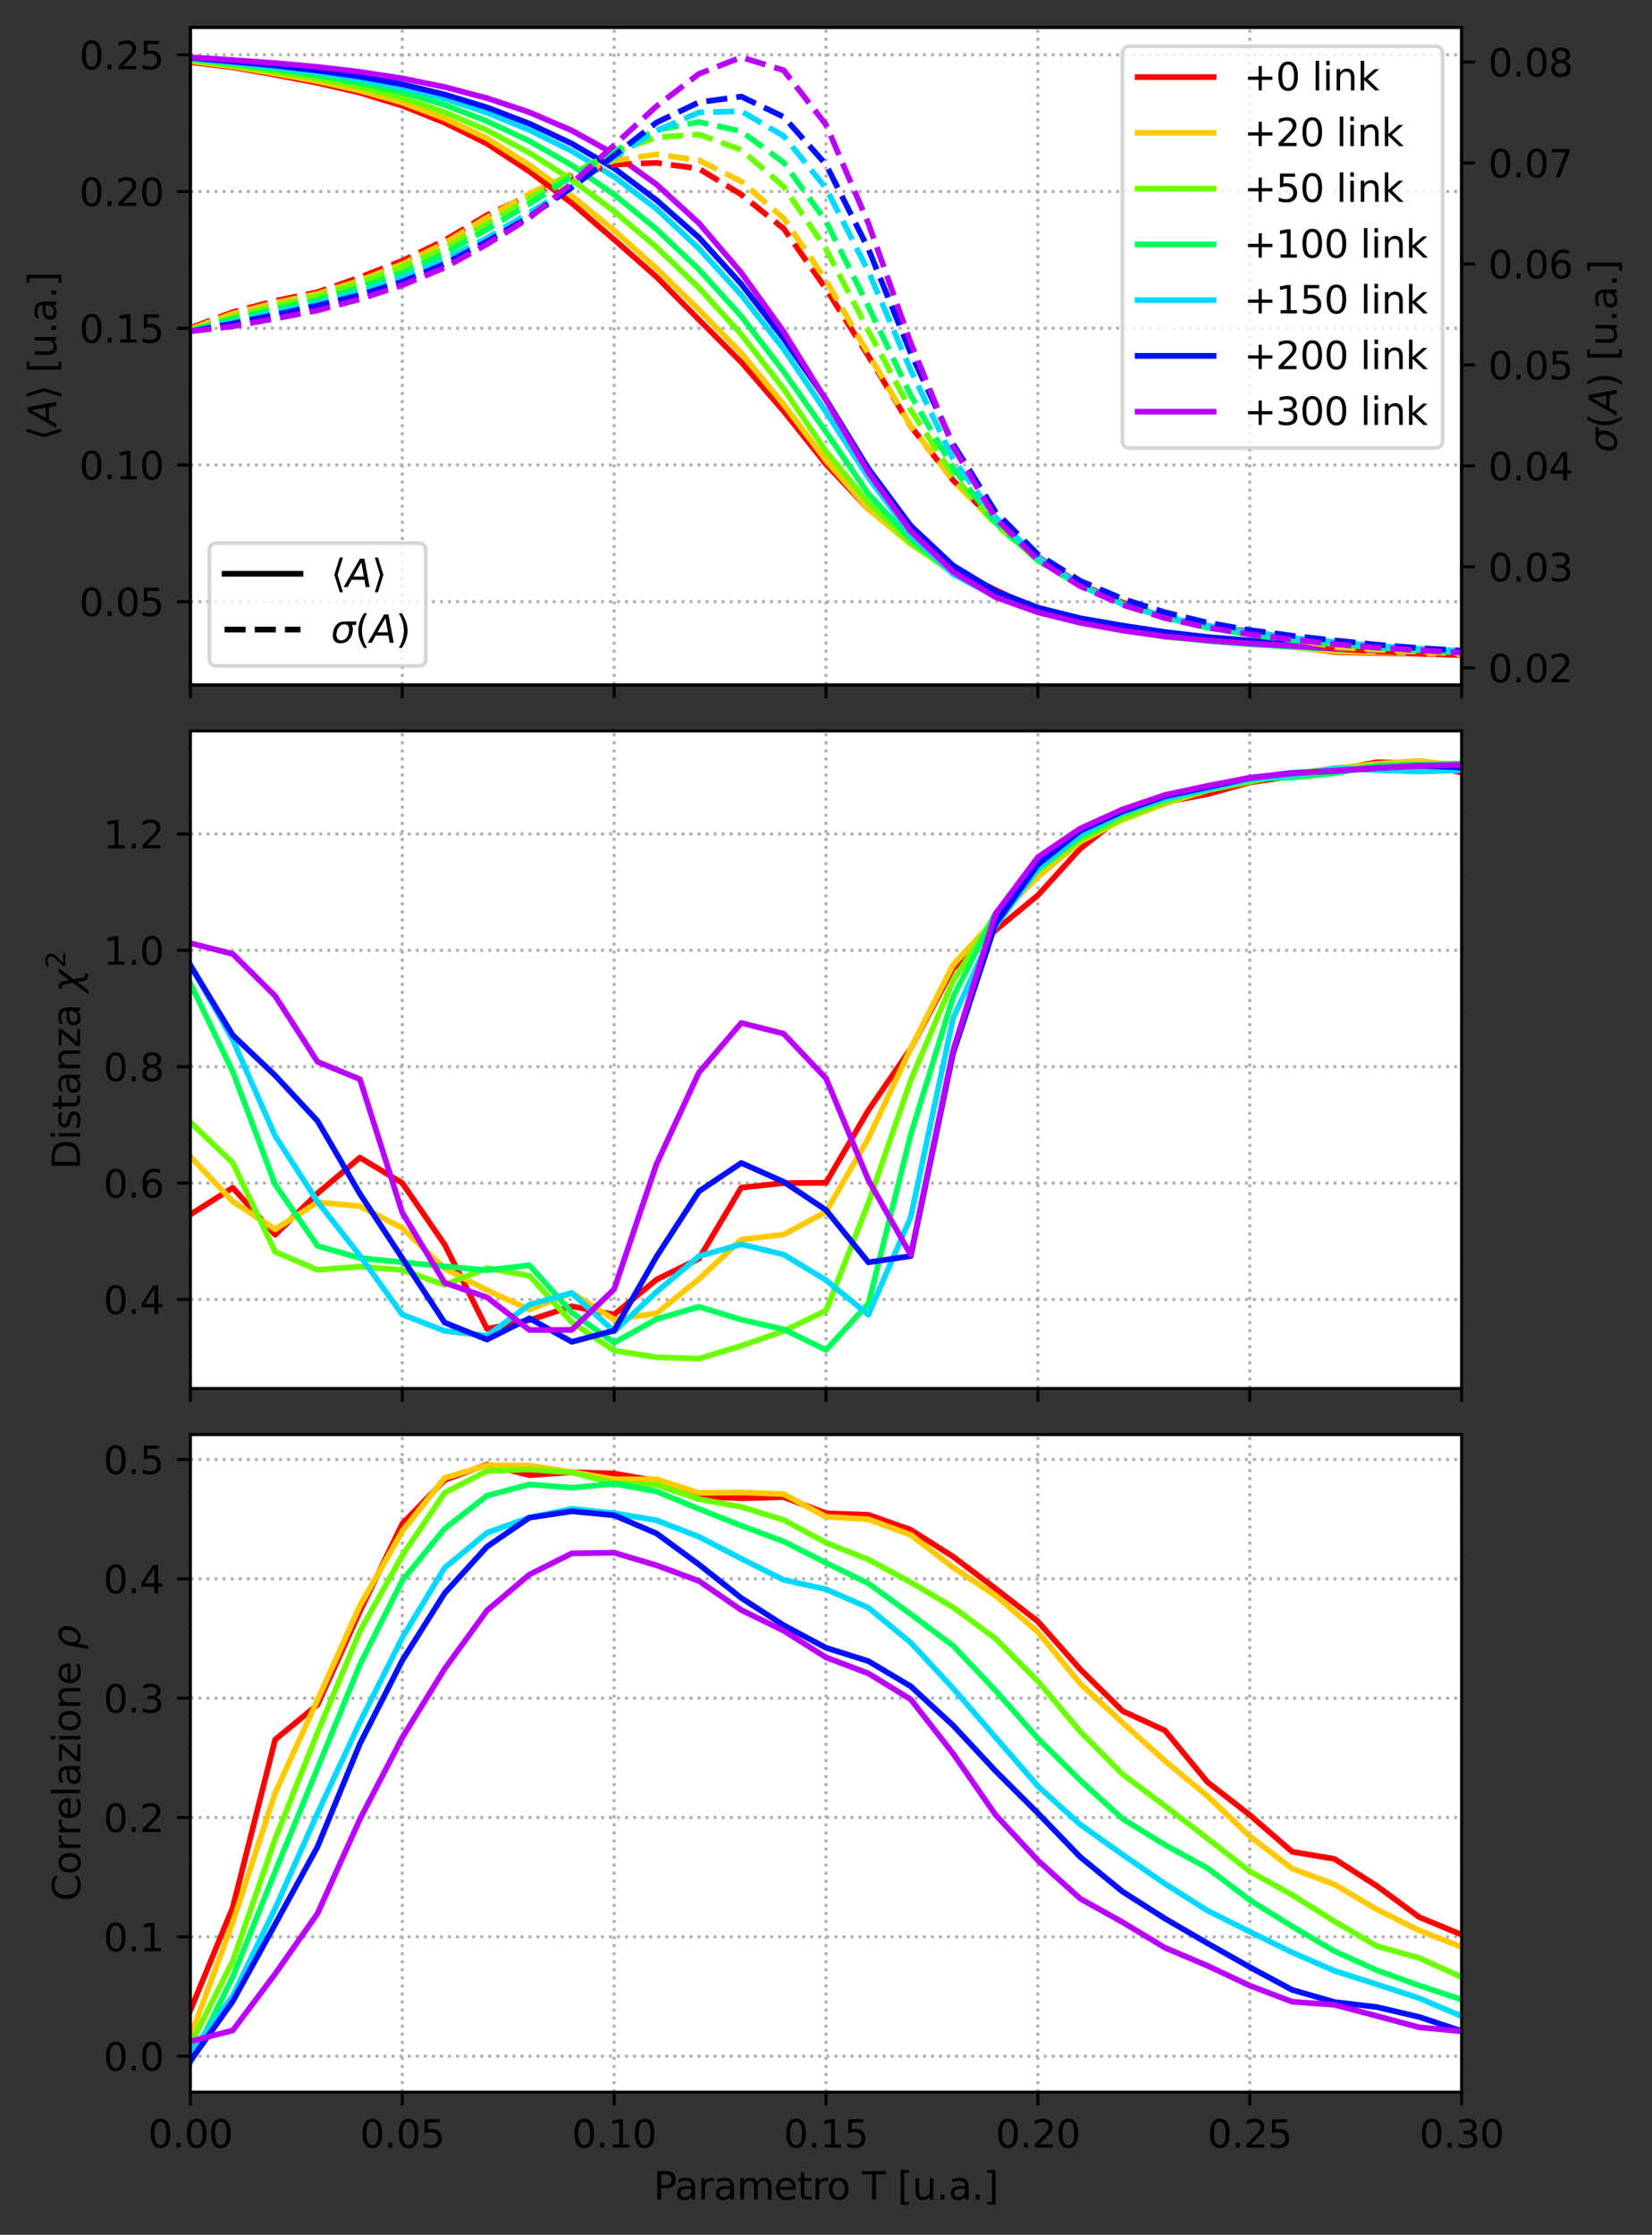 <?xml version="1.0" encoding="utf-8" standalone="no"?>
<!DOCTYPE svg PUBLIC "-//W3C//DTD SVG 1.1//EN"
  "http://www.w3.org/Graphics/SVG/1.1/DTD/svg11.dtd">
<svg xmlns:xlink="http://www.w3.org/1999/xlink" width="435.087pt" height="588.356pt" viewBox="0 0 435.087 588.356" xmlns="http://www.w3.org/2000/svg" version="1.1">
 <rect x="0" y="0" width="435.087" height="588.356" fill="#333333" stroke="none"/>
 <defs>
  <style type="text/css">*{stroke-linejoin: round; stroke-linecap: butt}</style>
 </defs>
 <g id="figure_1">
  <g id="patch_1">
   <path d="M 0 588.356 
L 435.087 588.356 
L 435.087 0 
L 0 0 
L 0 588.356 
z
" style="fill: none"/>
  </g>
  <g id="axes_1">
   <g id="patch_2">
    <path d="M 50.144 180.321 
L 384.944 180.321 
L 384.944 7.2 
L 50.144 7.2 
z
" style="fill: #ffffff"/>
   </g>
   <g id="matplotlib.axis_1">
    <g id="xtick_1">
     <g id="line2d_1">
      <path d="M 50.144 180.321 
L 50.144 7.2 
" clip-path="url(#pc4180a1da2)" style="fill: none; stroke-dasharray: 0.8,1.32; stroke-dashoffset: 0; stroke: #b0b0b0; stroke-width: 0.8"/>
     </g>
     <g id="line2d_2">
      <defs>
       <path id="m0aada9b068" d="M 0 0 
L 0 3.5 
" style="stroke: #000000; stroke-width: 0.8"/>
      </defs>
      <g>
       <use xlink:href="#m0aada9b068" x="50.144" y="180.321" style="stroke: #000000; stroke-width: 0.8"/>
      </g>
     </g>
    </g>
    <g id="xtick_2">
     <g id="line2d_3">
      <path d="M 105.944 180.321 
L 105.944 7.2 
" clip-path="url(#pc4180a1da2)" style="fill: none; stroke-dasharray: 0.8,1.32; stroke-dashoffset: 0; stroke: #b0b0b0; stroke-width: 0.8"/>
     </g>
     <g id="line2d_4">
      <g>
       <use xlink:href="#m0aada9b068" x="105.944" y="180.321" style="stroke: #000000; stroke-width: 0.8"/>
      </g>
     </g>
    </g>
    <g id="xtick_3">
     <g id="line2d_5">
      <path d="M 161.744 180.321 
L 161.744 7.2 
" clip-path="url(#pc4180a1da2)" style="fill: none; stroke-dasharray: 0.8,1.32; stroke-dashoffset: 0; stroke: #b0b0b0; stroke-width: 0.8"/>
     </g>
     <g id="line2d_6">
      <g>
       <use xlink:href="#m0aada9b068" x="161.744" y="180.321" style="stroke: #000000; stroke-width: 0.8"/>
      </g>
     </g>
    </g>
    <g id="xtick_4">
     <g id="line2d_7">
      <path d="M 217.544 180.321 
L 217.544 7.2 
" clip-path="url(#pc4180a1da2)" style="fill: none; stroke-dasharray: 0.8,1.32; stroke-dashoffset: 0; stroke: #b0b0b0; stroke-width: 0.8"/>
     </g>
     <g id="line2d_8">
      <g>
       <use xlink:href="#m0aada9b068" x="217.544" y="180.321" style="stroke: #000000; stroke-width: 0.8"/>
      </g>
     </g>
    </g>
    <g id="xtick_5">
     <g id="line2d_9">
      <path d="M 273.344 180.321 
L 273.344 7.2 
" clip-path="url(#pc4180a1da2)" style="fill: none; stroke-dasharray: 0.8,1.32; stroke-dashoffset: 0; stroke: #b0b0b0; stroke-width: 0.8"/>
     </g>
     <g id="line2d_10">
      <g>
       <use xlink:href="#m0aada9b068" x="273.344" y="180.321" style="stroke: #000000; stroke-width: 0.8"/>
      </g>
     </g>
    </g>
    <g id="xtick_6">
     <g id="line2d_11">
      <path d="M 329.144 180.321 
L 329.144 7.2 
" clip-path="url(#pc4180a1da2)" style="fill: none; stroke-dasharray: 0.8,1.32; stroke-dashoffset: 0; stroke: #b0b0b0; stroke-width: 0.8"/>
     </g>
     <g id="line2d_12">
      <g>
       <use xlink:href="#m0aada9b068" x="329.144" y="180.321" style="stroke: #000000; stroke-width: 0.8"/>
      </g>
     </g>
    </g>
    <g id="xtick_7">
     <g id="line2d_13">
      <path d="M 384.944 180.321 
L 384.944 7.2 
" clip-path="url(#pc4180a1da2)" style="fill: none; stroke-dasharray: 0.8,1.32; stroke-dashoffset: 0; stroke: #b0b0b0; stroke-width: 0.8"/>
     </g>
     <g id="line2d_14">
      <g>
       <use xlink:href="#m0aada9b068" x="384.944" y="180.321" style="stroke: #000000; stroke-width: 0.8"/>
      </g>
     </g>
    </g>
   </g>
   <g id="matplotlib.axis_2">
    <g id="ytick_1">
     <g id="line2d_15">
      <path d="M 50.144 158.4 
L 384.944 158.4 
" clip-path="url(#pc4180a1da2)" style="fill: none; stroke-dasharray: 0.8,1.32; stroke-dashoffset: 0; stroke: #b0b0b0; stroke-width: 0.8"/>
     </g>
     <g id="line2d_16">
      <defs>
       <path id="mca752aca78" d="M 0 0 
L -3.5 0 
" style="stroke: #000000; stroke-width: 0.8"/>
      </defs>
      <g>
       <use xlink:href="#mca752aca78" x="50.144" y="158.4" style="stroke: #000000; stroke-width: 0.8"/>
      </g>
     </g>
     <g id="text_1">
      <!-- 0.05 -->
      <g transform="translate(20.878 162.199)scale(0.1 -0.1)">
       <defs>
        <path id="DejaVuSans-30" d="M 2034 4250 
Q 1547 4250 1301 3770 
Q 1056 3291 1056 2328 
Q 1056 1369 1301 889 
Q 1547 409 2034 409 
Q 2525 409 2770 889 
Q 3016 1369 3016 2328 
Q 3016 3291 2770 3770 
Q 2525 4250 2034 4250 
z
M 2034 4750 
Q 2819 4750 3233 4129 
Q 3647 3509 3647 2328 
Q 3647 1150 3233 529 
Q 2819 -91 2034 -91 
Q 1250 -91 836 529 
Q 422 1150 422 2328 
Q 422 3509 836 4129 
Q 1250 4750 2034 4750 
z
" transform="scale(0.016)"/>
        <path id="DejaVuSans-2e" d="M 684 794 
L 1344 794 
L 1344 0 
L 684 0 
L 684 794 
z
" transform="scale(0.016)"/>
        <path id="DejaVuSans-35" d="M 691 4666 
L 3169 4666 
L 3169 4134 
L 1269 4134 
L 1269 2991 
Q 1406 3038 1543 3061 
Q 1681 3084 1819 3084 
Q 2600 3084 3056 2656 
Q 3513 2228 3513 1497 
Q 3513 744 3044 326 
Q 2575 -91 1722 -91 
Q 1428 -91 1123 -41 
Q 819 9 494 109 
L 494 744 
Q 775 591 1075 516 
Q 1375 441 1709 441 
Q 2250 441 2565 725 
Q 2881 1009 2881 1497 
Q 2881 1984 2565 2268 
Q 2250 2553 1709 2553 
Q 1456 2553 1204 2497 
Q 953 2441 691 2322 
L 691 4666 
z
" transform="scale(0.016)"/>
       </defs>
       <use xlink:href="#DejaVuSans-30"/>
       <use xlink:href="#DejaVuSans-2e" x="63.623"/>
       <use xlink:href="#DejaVuSans-30" x="95.41"/>
       <use xlink:href="#DejaVuSans-35" x="159.033"/>
      </g>
     </g>
    </g>
    <g id="ytick_2">
     <g id="line2d_17">
      <path d="M 50.144 122.408 
L 384.944 122.408 
" clip-path="url(#pc4180a1da2)" style="fill: none; stroke-dasharray: 0.8,1.32; stroke-dashoffset: 0; stroke: #b0b0b0; stroke-width: 0.8"/>
     </g>
     <g id="line2d_18">
      <g>
       <use xlink:href="#mca752aca78" x="50.144" y="122.408" style="stroke: #000000; stroke-width: 0.8"/>
      </g>
     </g>
     <g id="text_2">
      <!-- 0.10 -->
      <g transform="translate(20.878 126.207)scale(0.1 -0.1)">
       <defs>
        <path id="DejaVuSans-31" d="M 794 531 
L 1825 531 
L 1825 4091 
L 703 3866 
L 703 4441 
L 1819 4666 
L 2450 4666 
L 2450 531 
L 3481 531 
L 3481 0 
L 794 0 
L 794 531 
z
" transform="scale(0.016)"/>
       </defs>
       <use xlink:href="#DejaVuSans-30"/>
       <use xlink:href="#DejaVuSans-2e" x="63.623"/>
       <use xlink:href="#DejaVuSans-31" x="95.41"/>
       <use xlink:href="#DejaVuSans-30" x="159.033"/>
      </g>
     </g>
    </g>
    <g id="ytick_3">
     <g id="line2d_19">
      <path d="M 50.144 86.416 
L 384.944 86.416 
" clip-path="url(#pc4180a1da2)" style="fill: none; stroke-dasharray: 0.8,1.32; stroke-dashoffset: 0; stroke: #b0b0b0; stroke-width: 0.8"/>
     </g>
     <g id="line2d_20">
      <g>
       <use xlink:href="#mca752aca78" x="50.144" y="86.416" style="stroke: #000000; stroke-width: 0.8"/>
      </g>
     </g>
     <g id="text_3">
      <!-- 0.15 -->
      <g transform="translate(20.878 90.215)scale(0.1 -0.1)">
       <use xlink:href="#DejaVuSans-30"/>
       <use xlink:href="#DejaVuSans-2e" x="63.623"/>
       <use xlink:href="#DejaVuSans-31" x="95.41"/>
       <use xlink:href="#DejaVuSans-35" x="159.033"/>
      </g>
     </g>
    </g>
    <g id="ytick_4">
     <g id="line2d_21">
      <path d="M 50.144 50.424 
L 384.944 50.424 
" clip-path="url(#pc4180a1da2)" style="fill: none; stroke-dasharray: 0.8,1.32; stroke-dashoffset: 0; stroke: #b0b0b0; stroke-width: 0.8"/>
     </g>
     <g id="line2d_22">
      <g>
       <use xlink:href="#mca752aca78" x="50.144" y="50.424" style="stroke: #000000; stroke-width: 0.8"/>
      </g>
     </g>
     <g id="text_4">
      <!-- 0.20 -->
      <g transform="translate(20.878 54.223)scale(0.1 -0.1)">
       <defs>
        <path id="DejaVuSans-32" d="M 1228 531 
L 3431 531 
L 3431 0 
L 469 0 
L 469 531 
Q 828 903 1448 1529 
Q 2069 2156 2228 2338 
Q 2531 2678 2651 2914 
Q 2772 3150 2772 3378 
Q 2772 3750 2511 3984 
Q 2250 4219 1831 4219 
Q 1534 4219 1204 4116 
Q 875 4013 500 3803 
L 500 4441 
Q 881 4594 1212 4672 
Q 1544 4750 1819 4750 
Q 2544 4750 2975 4387 
Q 3406 4025 3406 3419 
Q 3406 3131 3298 2873 
Q 3191 2616 2906 2266 
Q 2828 2175 2409 1742 
Q 1991 1309 1228 531 
z
" transform="scale(0.016)"/>
       </defs>
       <use xlink:href="#DejaVuSans-30"/>
       <use xlink:href="#DejaVuSans-2e" x="63.623"/>
       <use xlink:href="#DejaVuSans-32" x="95.41"/>
       <use xlink:href="#DejaVuSans-30" x="159.033"/>
      </g>
     </g>
    </g>
    <g id="ytick_5">
     <g id="line2d_23">
      <path d="M 50.144 14.432 
L 384.944 14.432 
" clip-path="url(#pc4180a1da2)" style="fill: none; stroke-dasharray: 0.8,1.32; stroke-dashoffset: 0; stroke: #b0b0b0; stroke-width: 0.8"/>
     </g>
     <g id="line2d_24">
      <g>
       <use xlink:href="#mca752aca78" x="50.144" y="14.432" style="stroke: #000000; stroke-width: 0.8"/>
      </g>
     </g>
     <g id="text_5">
      <!-- 0.25 -->
      <g transform="translate(20.878 18.231)scale(0.1 -0.1)">
       <use xlink:href="#DejaVuSans-30"/>
       <use xlink:href="#DejaVuSans-2e" x="63.623"/>
       <use xlink:href="#DejaVuSans-32" x="95.41"/>
       <use xlink:href="#DejaVuSans-35" x="159.033"/>
      </g>
     </g>
    </g>
    <g id="text_6">
     <!-- $\langle A\rangle$ [u.a.] -->
     <g transform="translate(14.798 116.011)rotate(-90)scale(0.1 -0.1)">
      <defs>
       <path id="DejaVuSans-27e8" d="M 572 2006 
L 1453 4856 
L 1984 4856 
L 1103 2006 
L 1984 -844 
L 1453 -844 
L 572 2006 
z
" transform="scale(0.016)"/>
       <path id="DejaVuSans-Oblique-41" d="M 2356 4666 
L 3072 4666 
L 3938 0 
L 3278 0 
L 3084 1197 
L 984 1197 
L 325 0 
L -341 0 
L 2356 4666 
z
M 2584 4044 
L 1275 1722 
L 2988 1722 
L 2584 4044 
z
" transform="scale(0.016)"/>
       <path id="DejaVuSans-27e9" d="M 1925 2006 
L 1044 -844 
L 513 -844 
L 1394 2006 
L 513 4856 
L 1044 4856 
L 1925 2006 
z
" transform="scale(0.016)"/>
       <path id="DejaVuSans-20" transform="scale(0.016)"/>
       <path id="DejaVuSans-5b" d="M 550 4863 
L 1875 4863 
L 1875 4416 
L 1125 4416 
L 1125 -397 
L 1875 -397 
L 1875 -844 
L 550 -844 
L 550 4863 
z
" transform="scale(0.016)"/>
       <path id="DejaVuSans-75" d="M 544 1381 
L 544 3500 
L 1119 3500 
L 1119 1403 
Q 1119 906 1312 657 
Q 1506 409 1894 409 
Q 2359 409 2629 706 
Q 2900 1003 2900 1516 
L 2900 3500 
L 3475 3500 
L 3475 0 
L 2900 0 
L 2900 538 
Q 2691 219 2414 64 
Q 2138 -91 1772 -91 
Q 1169 -91 856 284 
Q 544 659 544 1381 
z
M 1991 3584 
L 1991 3584 
z
" transform="scale(0.016)"/>
       <path id="DejaVuSans-61" d="M 2194 1759 
Q 1497 1759 1228 1600 
Q 959 1441 959 1056 
Q 959 750 1161 570 
Q 1363 391 1709 391 
Q 2188 391 2477 730 
Q 2766 1069 2766 1631 
L 2766 1759 
L 2194 1759 
z
M 3341 1997 
L 3341 0 
L 2766 0 
L 2766 531 
Q 2569 213 2275 61 
Q 1981 -91 1556 -91 
Q 1019 -91 701 211 
Q 384 513 384 1019 
Q 384 1609 779 1909 
Q 1175 2209 1959 2209 
L 2766 2209 
L 2766 2266 
Q 2766 2663 2505 2880 
Q 2244 3097 1772 3097 
Q 1472 3097 1187 3025 
Q 903 2953 641 2809 
L 641 3341 
Q 956 3463 1253 3523 
Q 1550 3584 1831 3584 
Q 2591 3584 2966 3190 
Q 3341 2797 3341 1997 
z
" transform="scale(0.016)"/>
       <path id="DejaVuSans-5d" d="M 1947 4863 
L 1947 -844 
L 622 -844 
L 622 -397 
L 1369 -397 
L 1369 4416 
L 622 4416 
L 622 4863 
L 1947 4863 
z
" transform="scale(0.016)"/>
      </defs>
      <use xlink:href="#DejaVuSans-27e8" transform="translate(0 0.016)"/>
      <use xlink:href="#DejaVuSans-Oblique-41" transform="translate(39.014 0.016)"/>
      <use xlink:href="#DejaVuSans-27e9" transform="translate(107.422 0.016)"/>
      <use xlink:href="#DejaVuSans-20" transform="translate(146.436 0.016)"/>
      <use xlink:href="#DejaVuSans-5b" transform="translate(178.223 0.016)"/>
      <use xlink:href="#DejaVuSans-75" transform="translate(217.236 0.016)"/>
      <use xlink:href="#DejaVuSans-2e" transform="translate(280.615 0.016)"/>
      <use xlink:href="#DejaVuSans-61" transform="translate(312.402 0.016)"/>
      <use xlink:href="#DejaVuSans-2e" transform="translate(373.682 0.016)"/>
      <use xlink:href="#DejaVuSans-5d" transform="translate(405.469 0.016)"/>
     </g>
    </g>
   </g>
   <g id="line2d_25">
    <path d="M 50.144 16.368 
L 61.304 17.725 
L 72.464 19.677 
L 83.624 21.828 
L 94.784 24.403 
L 105.944 27.832 
L 117.104 32.297 
L 128.264 37.829 
L 139.424 45.14 
L 150.584 53.474 
L 161.744 63.074 
L 172.904 72.907 
L 184.064 84.158 
L 195.224 95.344 
L 206.384 108.254 
L 217.544 122.208 
L 228.704 134.011 
L 239.864 142.733 
L 251.024 149.87 
L 262.184 155.321 
L 273.344 160.561 
L 284.504 163.706 
L 295.664 165.767 
L 306.824 167.654 
L 317.984 168.485 
L 329.144 169.207 
L 340.304 170.16 
L 351.464 171.652 
L 362.624 171.942 
L 373.784 172.128 
L 384.944 172.452 
" clip-path="url(#pc4180a1da2)" style="fill: none; stroke: #ff0000; stroke-width: 1.5; stroke-linecap: square"/>
   </g>
   <g id="line2d_26">
    <path d="M 50.144 16.126 
L 61.304 17.539 
L 72.464 19.387 
L 83.624 21.382 
L 94.784 23.853 
L 105.944 26.989 
L 117.104 31.203 
L 128.264 36.411 
L 139.424 43.483 
L 150.584 51.567 
L 161.744 60.686 
L 172.904 70.667 
L 184.064 81.54 
L 195.224 92.956 
L 206.384 106.456 
L 217.544 121.212 
L 228.704 133.995 
L 239.864 143.272 
L 251.024 150.547 
L 262.184 156.108 
L 273.344 160.86 
L 284.504 163.821 
L 295.664 165.722 
L 306.824 167.625 
L 317.984 168.542 
L 329.144 169.391 
L 340.304 170.363 
L 351.464 171.488 
L 362.624 171.8 
L 373.784 172.016 
L 384.944 172.306 
" clip-path="url(#pc4180a1da2)" style="fill: none; stroke: #ffc900; stroke-width: 1.5; stroke-linecap: square"/>
   </g>
   <g id="line2d_27">
    <path d="M 50.144 15.846 
L 61.304 17.252 
L 72.464 18.87 
L 83.624 20.679 
L 94.784 22.94 
L 105.944 25.808 
L 117.104 29.573 
L 128.264 34.3 
L 139.424 40.241 
L 150.584 47.327 
L 161.744 55.641 
L 172.904 65.104 
L 184.064 75.76 
L 195.224 88.044 
L 206.384 102.375 
L 217.544 118.85 
L 228.704 132.343 
L 239.864 142.977 
L 251.024 150.881 
L 262.184 156.515 
L 273.344 161.179 
L 284.504 163.804 
L 295.664 165.578 
L 306.824 167.093 
L 317.984 168.132 
L 329.144 168.973 
L 340.304 169.965 
L 351.464 170.836 
L 362.624 171.232 
L 373.784 171.596 
L 384.944 171.894 
" clip-path="url(#pc4180a1da2)" style="fill: none; stroke: #6cff00; stroke-width: 1.5; stroke-linecap: square"/>
   </g>
   <g id="line2d_28">
    <path d="M 50.144 15.495 
L 61.304 16.736 
L 72.464 18.156 
L 83.624 19.78 
L 94.784 21.768 
L 105.944 24.288 
L 117.104 27.631 
L 128.264 31.89 
L 139.424 37.138 
L 150.584 43.497 
L 161.744 51.21 
L 172.904 60.335 
L 184.064 70.92 
L 195.224 83.248 
L 206.384 97.808 
L 217.544 113.713 
L 228.704 130.016 
L 239.864 141.971 
L 251.024 150.717 
L 262.184 156.807 
L 273.344 161.125 
L 284.504 163.7 
L 295.664 165.886 
L 306.824 167.591 
L 317.984 168.74 
L 329.144 169.62 
L 340.304 170.306 
L 351.464 170.884 
L 362.624 171.285 
L 373.784 171.668 
L 384.944 172.074 
" clip-path="url(#pc4180a1da2)" style="fill: none; stroke: #00ff5c; stroke-width: 1.5; stroke-linecap: square"/>
   </g>
   <g id="line2d_29">
    <path d="M 50.144 15.329 
L 61.304 16.447 
L 72.464 17.626 
L 83.624 19.058 
L 94.784 20.833 
L 105.944 23.039 
L 117.104 25.974 
L 128.264 29.676 
L 139.424 34.239 
L 150.584 39.769 
L 161.744 46.535 
L 172.904 54.994 
L 184.064 65.424 
L 195.224 77.642 
L 206.384 91.877 
L 217.544 108.484 
L 228.704 125.732 
L 239.864 140.757 
L 251.024 151.2 
L 262.184 156.991 
L 273.344 161.131 
L 284.504 163.923 
L 295.664 165.858 
L 306.824 167.297 
L 317.984 168.378 
L 329.144 169.209 
L 340.304 169.952 
L 351.464 170.455 
L 362.624 171.004 
L 373.784 171.432 
L 384.944 171.75 
" clip-path="url(#pc4180a1da2)" style="fill: none; stroke: #00d9ff; stroke-width: 1.5; stroke-linecap: square"/>
   </g>
   <g id="line2d_30">
    <path d="M 50.144 15.195 
L 61.304 16.217 
L 72.464 17.271 
L 83.624 18.569 
L 94.784 20.167 
L 105.944 22.196 
L 117.104 24.877 
L 128.264 28.277 
L 139.424 32.543 
L 150.584 37.799 
L 161.744 44.311 
L 172.904 52.692 
L 184.064 62.522 
L 195.224 74.773 
L 206.384 89.15 
L 217.544 105.162 
L 228.704 123.366 
L 239.864 138.413 
L 251.024 148.882 
L 262.184 155.649 
L 273.344 159.978 
L 284.504 162.764 
L 295.664 164.704 
L 306.824 166.4 
L 317.984 167.711 
L 329.144 168.63 
L 340.304 169.38 
L 351.464 170.039 
L 362.624 170.639 
L 373.784 171.139 
L 384.944 171.575 
" clip-path="url(#pc4180a1da2)" style="fill: none; stroke: #0010ff; stroke-width: 1.5; stroke-linecap: square"/>
   </g>
   <g id="line2d_31">
    <path d="M 50.144 15.069 
L 61.304 15.824 
L 72.464 16.608 
L 83.624 17.614 
L 94.784 18.925 
L 105.944 20.638 
L 117.104 22.905 
L 128.264 25.842 
L 139.424 29.555 
L 150.584 34.353 
L 161.744 40.515 
L 172.904 48.554 
L 184.064 58.729 
L 195.224 71.79 
L 206.384 87.298 
L 217.544 105.357 
L 228.704 124.327 
L 239.864 139.835 
L 251.024 150.518 
L 262.184 157.226 
L 273.344 161.215 
L 284.504 163.968 
L 295.664 166.009 
L 306.824 167.526 
L 317.984 168.598 
L 329.144 169.426 
L 340.304 170.035 
L 351.464 170.765 
L 362.624 171.232 
L 373.784 171.631 
L 384.944 171.969 
" clip-path="url(#pc4180a1da2)" style="fill: none; stroke: #b900ff; stroke-width: 1.5; stroke-linecap: square"/>
   </g>
   <g id="patch_3">
    <path d="M 50.144 180.321 
L 50.144 7.2 
" style="fill: none; stroke: #000000; stroke-width: 0.8; stroke-linejoin: miter; stroke-linecap: square"/>
   </g>
   <g id="patch_4">
    <path d="M 384.944 180.321 
L 384.944 7.2 
" style="fill: none; stroke: #000000; stroke-width: 0.8; stroke-linejoin: miter; stroke-linecap: square"/>
   </g>
   <g id="patch_5">
    <path d="M 50.144 180.321 
L 384.944 180.321 
" style="fill: none; stroke: #000000; stroke-width: 0.8; stroke-linejoin: miter; stroke-linecap: square"/>
   </g>
   <g id="patch_6">
    <path d="M 50.144 7.2 
L 384.944 7.2 
" style="fill: none; stroke: #000000; stroke-width: 0.8; stroke-linejoin: miter; stroke-linecap: square"/>
   </g>
   <g id="legend_1">
    <g id="patch_7">
     <path d="M 297.614 117.947 
L 377.944 117.947 
Q 379.944 117.947 379.944 115.947 
L 379.944 14.2 
Q 379.944 12.2 377.944 12.2 
L 297.614 12.2 
Q 295.614 12.2 295.614 14.2 
L 295.614 115.947 
Q 295.614 117.947 297.614 117.947 
z
" style="fill: #ffffff; opacity: 0.8; stroke: #cccccc; stroke-linejoin: miter"/>
    </g>
    <g id="line2d_32">
     <path d="M 299.614 20.298 
L 309.614 20.298 
L 319.614 20.298 
" style="fill: none; stroke: #ff0000; stroke-width: 1.5; stroke-linecap: square"/>
    </g>
    <g id="text_7">
     <!-- +0 link -->
     <g transform="translate(327.614 23.798)scale(0.1 -0.1)">
      <defs>
       <path id="DejaVuSans-2b" d="M 2944 4013 
L 2944 2272 
L 4684 2272 
L 4684 1741 
L 2944 1741 
L 2944 0 
L 2419 0 
L 2419 1741 
L 678 1741 
L 678 2272 
L 2419 2272 
L 2419 4013 
L 2944 4013 
z
" transform="scale(0.016)"/>
       <path id="DejaVuSans-6c" d="M 603 4863 
L 1178 4863 
L 1178 0 
L 603 0 
L 603 4863 
z
" transform="scale(0.016)"/>
       <path id="DejaVuSans-69" d="M 603 3500 
L 1178 3500 
L 1178 0 
L 603 0 
L 603 3500 
z
M 603 4863 
L 1178 4863 
L 1178 4134 
L 603 4134 
L 603 4863 
z
" transform="scale(0.016)"/>
       <path id="DejaVuSans-6e" d="M 3513 2113 
L 3513 0 
L 2938 0 
L 2938 2094 
Q 2938 2591 2744 2837 
Q 2550 3084 2163 3084 
Q 1697 3084 1428 2787 
Q 1159 2491 1159 1978 
L 1159 0 
L 581 0 
L 581 3500 
L 1159 3500 
L 1159 2956 
Q 1366 3272 1645 3428 
Q 1925 3584 2291 3584 
Q 2894 3584 3203 3211 
Q 3513 2838 3513 2113 
z
" transform="scale(0.016)"/>
       <path id="DejaVuSans-6b" d="M 581 4863 
L 1159 4863 
L 1159 1991 
L 2875 3500 
L 3609 3500 
L 1753 1863 
L 3688 0 
L 2938 0 
L 1159 1709 
L 1159 0 
L 581 0 
L 581 4863 
z
" transform="scale(0.016)"/>
      </defs>
      <use xlink:href="#DejaVuSans-2b"/>
      <use xlink:href="#DejaVuSans-30" x="83.789"/>
      <use xlink:href="#DejaVuSans-20" x="147.412"/>
      <use xlink:href="#DejaVuSans-6c" x="179.199"/>
      <use xlink:href="#DejaVuSans-69" x="206.982"/>
      <use xlink:href="#DejaVuSans-6e" x="234.766"/>
      <use xlink:href="#DejaVuSans-6b" x="298.145"/>
     </g>
    </g>
    <g id="line2d_33">
     <path d="M 299.614 34.977 
L 309.614 34.977 
L 319.614 34.977 
" style="fill: none; stroke: #ffc900; stroke-width: 1.5; stroke-linecap: square"/>
    </g>
    <g id="text_8">
     <!-- +20 link -->
     <g transform="translate(327.614 38.477)scale(0.1 -0.1)">
      <use xlink:href="#DejaVuSans-2b"/>
      <use xlink:href="#DejaVuSans-32" x="83.789"/>
      <use xlink:href="#DejaVuSans-30" x="147.412"/>
      <use xlink:href="#DejaVuSans-20" x="211.035"/>
      <use xlink:href="#DejaVuSans-6c" x="242.822"/>
      <use xlink:href="#DejaVuSans-69" x="270.605"/>
      <use xlink:href="#DejaVuSans-6e" x="298.389"/>
      <use xlink:href="#DejaVuSans-6b" x="361.768"/>
     </g>
    </g>
    <g id="line2d_34">
     <path d="M 299.614 49.655 
L 309.614 49.655 
L 319.614 49.655 
" style="fill: none; stroke: #6cff00; stroke-width: 1.5; stroke-linecap: square"/>
    </g>
    <g id="text_9">
     <!-- +50 link -->
     <g transform="translate(327.614 53.155)scale(0.1 -0.1)">
      <use xlink:href="#DejaVuSans-2b"/>
      <use xlink:href="#DejaVuSans-35" x="83.789"/>
      <use xlink:href="#DejaVuSans-30" x="147.412"/>
      <use xlink:href="#DejaVuSans-20" x="211.035"/>
      <use xlink:href="#DejaVuSans-6c" x="242.822"/>
      <use xlink:href="#DejaVuSans-69" x="270.605"/>
      <use xlink:href="#DejaVuSans-6e" x="298.389"/>
      <use xlink:href="#DejaVuSans-6b" x="361.768"/>
     </g>
    </g>
    <g id="line2d_35">
     <path d="M 299.614 64.333 
L 309.614 64.333 
L 319.614 64.333 
" style="fill: none; stroke: #00ff5c; stroke-width: 1.5; stroke-linecap: square"/>
    </g>
    <g id="text_10">
     <!-- +100 link -->
     <g transform="translate(327.614 67.833)scale(0.1 -0.1)">
      <use xlink:href="#DejaVuSans-2b"/>
      <use xlink:href="#DejaVuSans-31" x="83.789"/>
      <use xlink:href="#DejaVuSans-30" x="147.412"/>
      <use xlink:href="#DejaVuSans-30" x="211.035"/>
      <use xlink:href="#DejaVuSans-20" x="274.658"/>
      <use xlink:href="#DejaVuSans-6c" x="306.445"/>
      <use xlink:href="#DejaVuSans-69" x="334.229"/>
      <use xlink:href="#DejaVuSans-6e" x="362.012"/>
      <use xlink:href="#DejaVuSans-6b" x="425.391"/>
     </g>
    </g>
    <g id="line2d_36">
     <path d="M 299.614 79.011 
L 309.614 79.011 
L 319.614 79.011 
" style="fill: none; stroke: #00d9ff; stroke-width: 1.5; stroke-linecap: square"/>
    </g>
    <g id="text_11">
     <!-- +150 link -->
     <g transform="translate(327.614 82.511)scale(0.1 -0.1)">
      <use xlink:href="#DejaVuSans-2b"/>
      <use xlink:href="#DejaVuSans-31" x="83.789"/>
      <use xlink:href="#DejaVuSans-35" x="147.412"/>
      <use xlink:href="#DejaVuSans-30" x="211.035"/>
      <use xlink:href="#DejaVuSans-20" x="274.658"/>
      <use xlink:href="#DejaVuSans-6c" x="306.445"/>
      <use xlink:href="#DejaVuSans-69" x="334.229"/>
      <use xlink:href="#DejaVuSans-6e" x="362.012"/>
      <use xlink:href="#DejaVuSans-6b" x="425.391"/>
     </g>
    </g>
    <g id="line2d_37">
     <path d="M 299.614 93.689 
L 309.614 93.689 
L 319.614 93.689 
" style="fill: none; stroke: #0010ff; stroke-width: 1.5; stroke-linecap: square"/>
    </g>
    <g id="text_12">
     <!-- +200 link -->
     <g transform="translate(327.614 97.189)scale(0.1 -0.1)">
      <use xlink:href="#DejaVuSans-2b"/>
      <use xlink:href="#DejaVuSans-32" x="83.789"/>
      <use xlink:href="#DejaVuSans-30" x="147.412"/>
      <use xlink:href="#DejaVuSans-30" x="211.035"/>
      <use xlink:href="#DejaVuSans-20" x="274.658"/>
      <use xlink:href="#DejaVuSans-6c" x="306.445"/>
      <use xlink:href="#DejaVuSans-69" x="334.229"/>
      <use xlink:href="#DejaVuSans-6e" x="362.012"/>
      <use xlink:href="#DejaVuSans-6b" x="425.391"/>
     </g>
    </g>
    <g id="line2d_38">
     <path d="M 299.614 108.367 
L 309.614 108.367 
L 319.614 108.367 
" style="fill: none; stroke: #b900ff; stroke-width: 1.5; stroke-linecap: square"/>
    </g>
    <g id="text_13">
     <!-- +300 link -->
     <g transform="translate(327.614 111.867)scale(0.1 -0.1)">
      <defs>
       <path id="DejaVuSans-33" d="M 2597 2516 
Q 3050 2419 3304 2112 
Q 3559 1806 3559 1356 
Q 3559 666 3084 287 
Q 2609 -91 1734 -91 
Q 1441 -91 1130 -33 
Q 819 25 488 141 
L 488 750 
Q 750 597 1062 519 
Q 1375 441 1716 441 
Q 2309 441 2620 675 
Q 2931 909 2931 1356 
Q 2931 1769 2642 2001 
Q 2353 2234 1838 2234 
L 1294 2234 
L 1294 2753 
L 1863 2753 
Q 2328 2753 2575 2939 
Q 2822 3125 2822 3475 
Q 2822 3834 2567 4026 
Q 2313 4219 1838 4219 
Q 1578 4219 1281 4162 
Q 984 4106 628 3988 
L 628 4550 
Q 988 4650 1302 4700 
Q 1616 4750 1894 4750 
Q 2613 4750 3031 4423 
Q 3450 4097 3450 3541 
Q 3450 3153 3228 2886 
Q 3006 2619 2597 2516 
z
" transform="scale(0.016)"/>
      </defs>
      <use xlink:href="#DejaVuSans-2b"/>
      <use xlink:href="#DejaVuSans-33" x="83.789"/>
      <use xlink:href="#DejaVuSans-30" x="147.412"/>
      <use xlink:href="#DejaVuSans-30" x="211.035"/>
      <use xlink:href="#DejaVuSans-20" x="274.658"/>
      <use xlink:href="#DejaVuSans-6c" x="306.445"/>
      <use xlink:href="#DejaVuSans-69" x="334.229"/>
      <use xlink:href="#DejaVuSans-6e" x="362.012"/>
      <use xlink:href="#DejaVuSans-6b" x="425.391"/>
     </g>
    </g>
   </g>
  </g>
  <g id="axes_2">
   <g id="patch_8">
    <path d="M 50.144 365.561 
L 384.944 365.561 
L 384.944 192.439 
L 50.144 192.439 
z
" style="fill: #ffffff"/>
   </g>
   <g id="matplotlib.axis_3">
    <g id="xtick_8">
     <g id="line2d_39">
      <path d="M 50.144 365.561 
L 50.144 192.439 
" clip-path="url(#p0935a5f86f)" style="fill: none; stroke-dasharray: 0.8,1.32; stroke-dashoffset: 0; stroke: #b0b0b0; stroke-width: 0.8"/>
     </g>
     <g id="line2d_40">
      <g>
       <use xlink:href="#m0aada9b068" x="50.144" y="365.561" style="stroke: #000000; stroke-width: 0.8"/>
      </g>
     </g>
    </g>
    <g id="xtick_9">
     <g id="line2d_41">
      <path d="M 105.944 365.561 
L 105.944 192.439 
" clip-path="url(#p0935a5f86f)" style="fill: none; stroke-dasharray: 0.8,1.32; stroke-dashoffset: 0; stroke: #b0b0b0; stroke-width: 0.8"/>
     </g>
     <g id="line2d_42">
      <g>
       <use xlink:href="#m0aada9b068" x="105.944" y="365.561" style="stroke: #000000; stroke-width: 0.8"/>
      </g>
     </g>
    </g>
    <g id="xtick_10">
     <g id="line2d_43">
      <path d="M 161.744 365.561 
L 161.744 192.439 
" clip-path="url(#p0935a5f86f)" style="fill: none; stroke-dasharray: 0.8,1.32; stroke-dashoffset: 0; stroke: #b0b0b0; stroke-width: 0.8"/>
     </g>
     <g id="line2d_44">
      <g>
       <use xlink:href="#m0aada9b068" x="161.744" y="365.561" style="stroke: #000000; stroke-width: 0.8"/>
      </g>
     </g>
    </g>
    <g id="xtick_11">
     <g id="line2d_45">
      <path d="M 217.544 365.561 
L 217.544 192.439 
" clip-path="url(#p0935a5f86f)" style="fill: none; stroke-dasharray: 0.8,1.32; stroke-dashoffset: 0; stroke: #b0b0b0; stroke-width: 0.8"/>
     </g>
     <g id="line2d_46">
      <g>
       <use xlink:href="#m0aada9b068" x="217.544" y="365.561" style="stroke: #000000; stroke-width: 0.8"/>
      </g>
     </g>
    </g>
    <g id="xtick_12">
     <g id="line2d_47">
      <path d="M 273.344 365.561 
L 273.344 192.439 
" clip-path="url(#p0935a5f86f)" style="fill: none; stroke-dasharray: 0.8,1.32; stroke-dashoffset: 0; stroke: #b0b0b0; stroke-width: 0.8"/>
     </g>
     <g id="line2d_48">
      <g>
       <use xlink:href="#m0aada9b068" x="273.344" y="365.561" style="stroke: #000000; stroke-width: 0.8"/>
      </g>
     </g>
    </g>
    <g id="xtick_13">
     <g id="line2d_49">
      <path d="M 329.144 365.561 
L 329.144 192.439 
" clip-path="url(#p0935a5f86f)" style="fill: none; stroke-dasharray: 0.8,1.32; stroke-dashoffset: 0; stroke: #b0b0b0; stroke-width: 0.8"/>
     </g>
     <g id="line2d_50">
      <g>
       <use xlink:href="#m0aada9b068" x="329.144" y="365.561" style="stroke: #000000; stroke-width: 0.8"/>
      </g>
     </g>
    </g>
    <g id="xtick_14">
     <g id="line2d_51">
      <path d="M 384.944 365.561 
L 384.944 192.439 
" clip-path="url(#p0935a5f86f)" style="fill: none; stroke-dasharray: 0.8,1.32; stroke-dashoffset: 0; stroke: #b0b0b0; stroke-width: 0.8"/>
     </g>
     <g id="line2d_52">
      <g>
       <use xlink:href="#m0aada9b068" x="384.944" y="365.561" style="stroke: #000000; stroke-width: 0.8"/>
      </g>
     </g>
    </g>
   </g>
   <g id="matplotlib.axis_4">
    <g id="ytick_6">
     <g id="line2d_53">
      <path d="M 50.144 342.116 
L 384.944 342.116 
" clip-path="url(#p0935a5f86f)" style="fill: none; stroke-dasharray: 0.8,1.32; stroke-dashoffset: 0; stroke: #b0b0b0; stroke-width: 0.8"/>
     </g>
     <g id="line2d_54">
      <g>
       <use xlink:href="#mca752aca78" x="50.144" y="342.116" style="stroke: #000000; stroke-width: 0.8"/>
      </g>
     </g>
     <g id="text_14">
      <!-- 0.4 -->
      <g transform="translate(27.241 345.915)scale(0.1 -0.1)">
       <defs>
        <path id="DejaVuSans-34" d="M 2419 4116 
L 825 1625 
L 2419 1625 
L 2419 4116 
z
M 2253 4666 
L 3047 4666 
L 3047 1625 
L 3713 1625 
L 3713 1100 
L 3047 1100 
L 3047 0 
L 2419 0 
L 2419 1100 
L 313 1100 
L 313 1709 
L 2253 4666 
z
" transform="scale(0.016)"/>
       </defs>
       <use xlink:href="#DejaVuSans-30"/>
       <use xlink:href="#DejaVuSans-2e" x="63.623"/>
       <use xlink:href="#DejaVuSans-34" x="95.41"/>
      </g>
     </g>
    </g>
    <g id="ytick_7">
     <g id="line2d_55">
      <path d="M 50.144 311.475 
L 384.944 311.475 
" clip-path="url(#p0935a5f86f)" style="fill: none; stroke-dasharray: 0.8,1.32; stroke-dashoffset: 0; stroke: #b0b0b0; stroke-width: 0.8"/>
     </g>
     <g id="line2d_56">
      <g>
       <use xlink:href="#mca752aca78" x="50.144" y="311.475" style="stroke: #000000; stroke-width: 0.8"/>
      </g>
     </g>
     <g id="text_15">
      <!-- 0.6 -->
      <g transform="translate(27.241 315.274)scale(0.1 -0.1)">
       <defs>
        <path id="DejaVuSans-36" d="M 2113 2584 
Q 1688 2584 1439 2293 
Q 1191 2003 1191 1497 
Q 1191 994 1439 701 
Q 1688 409 2113 409 
Q 2538 409 2786 701 
Q 3034 994 3034 1497 
Q 3034 2003 2786 2293 
Q 2538 2584 2113 2584 
z
M 3366 4563 
L 3366 3988 
Q 3128 4100 2886 4159 
Q 2644 4219 2406 4219 
Q 1781 4219 1451 3797 
Q 1122 3375 1075 2522 
Q 1259 2794 1537 2939 
Q 1816 3084 2150 3084 
Q 2853 3084 3261 2657 
Q 3669 2231 3669 1497 
Q 3669 778 3244 343 
Q 2819 -91 2113 -91 
Q 1303 -91 875 529 
Q 447 1150 447 2328 
Q 447 3434 972 4092 
Q 1497 4750 2381 4750 
Q 2619 4750 2861 4703 
Q 3103 4656 3366 4563 
z
" transform="scale(0.016)"/>
       </defs>
       <use xlink:href="#DejaVuSans-30"/>
       <use xlink:href="#DejaVuSans-2e" x="63.623"/>
       <use xlink:href="#DejaVuSans-36" x="95.41"/>
      </g>
     </g>
    </g>
    <g id="ytick_8">
     <g id="line2d_57">
      <path d="M 50.144 280.833 
L 384.944 280.833 
" clip-path="url(#p0935a5f86f)" style="fill: none; stroke-dasharray: 0.8,1.32; stroke-dashoffset: 0; stroke: #b0b0b0; stroke-width: 0.8"/>
     </g>
     <g id="line2d_58">
      <g>
       <use xlink:href="#mca752aca78" x="50.144" y="280.833" style="stroke: #000000; stroke-width: 0.8"/>
      </g>
     </g>
     <g id="text_16">
      <!-- 0.8 -->
      <g transform="translate(27.241 284.632)scale(0.1 -0.1)">
       <defs>
        <path id="DejaVuSans-38" d="M 2034 2216 
Q 1584 2216 1326 1975 
Q 1069 1734 1069 1313 
Q 1069 891 1326 650 
Q 1584 409 2034 409 
Q 2484 409 2743 651 
Q 3003 894 3003 1313 
Q 3003 1734 2745 1975 
Q 2488 2216 2034 2216 
z
M 1403 2484 
Q 997 2584 770 2862 
Q 544 3141 544 3541 
Q 544 4100 942 4425 
Q 1341 4750 2034 4750 
Q 2731 4750 3128 4425 
Q 3525 4100 3525 3541 
Q 3525 3141 3298 2862 
Q 3072 2584 2669 2484 
Q 3125 2378 3379 2068 
Q 3634 1759 3634 1313 
Q 3634 634 3220 271 
Q 2806 -91 2034 -91 
Q 1263 -91 848 271 
Q 434 634 434 1313 
Q 434 1759 690 2068 
Q 947 2378 1403 2484 
z
M 1172 3481 
Q 1172 3119 1398 2916 
Q 1625 2713 2034 2713 
Q 2441 2713 2670 2916 
Q 2900 3119 2900 3481 
Q 2900 3844 2670 4047 
Q 2441 4250 2034 4250 
Q 1625 4250 1398 4047 
Q 1172 3844 1172 3481 
z
" transform="scale(0.016)"/>
       </defs>
       <use xlink:href="#DejaVuSans-30"/>
       <use xlink:href="#DejaVuSans-2e" x="63.623"/>
       <use xlink:href="#DejaVuSans-38" x="95.41"/>
      </g>
     </g>
    </g>
    <g id="ytick_9">
     <g id="line2d_59">
      <path d="M 50.144 250.191 
L 384.944 250.191 
" clip-path="url(#p0935a5f86f)" style="fill: none; stroke-dasharray: 0.8,1.32; stroke-dashoffset: 0; stroke: #b0b0b0; stroke-width: 0.8"/>
     </g>
     <g id="line2d_60">
      <g>
       <use xlink:href="#mca752aca78" x="50.144" y="250.191" style="stroke: #000000; stroke-width: 0.8"/>
      </g>
     </g>
     <g id="text_17">
      <!-- 1.0 -->
      <g transform="translate(27.241 253.99)scale(0.1 -0.1)">
       <use xlink:href="#DejaVuSans-31"/>
       <use xlink:href="#DejaVuSans-2e" x="63.623"/>
       <use xlink:href="#DejaVuSans-30" x="95.41"/>
      </g>
     </g>
    </g>
    <g id="ytick_10">
     <g id="line2d_61">
      <path d="M 50.144 219.55 
L 384.944 219.55 
" clip-path="url(#p0935a5f86f)" style="fill: none; stroke-dasharray: 0.8,1.32; stroke-dashoffset: 0; stroke: #b0b0b0; stroke-width: 0.8"/>
     </g>
     <g id="line2d_62">
      <g>
       <use xlink:href="#mca752aca78" x="50.144" y="219.55" style="stroke: #000000; stroke-width: 0.8"/>
      </g>
     </g>
     <g id="text_18">
      <!-- 1.2 -->
      <g transform="translate(27.241 223.349)scale(0.1 -0.1)">
       <use xlink:href="#DejaVuSans-31"/>
       <use xlink:href="#DejaVuSans-2e" x="63.623"/>
       <use xlink:href="#DejaVuSans-32" x="95.41"/>
      </g>
     </g>
    </g>
    <g id="text_19">
     <!-- Distanza $\chi^2$ -->
     <g transform="translate(21.141 307.9)rotate(-90)scale(0.1 -0.1)">
      <defs>
       <path id="DejaVuSans-44" d="M 1259 4147 
L 1259 519 
L 2022 519 
Q 2988 519 3436 956 
Q 3884 1394 3884 2338 
Q 3884 3275 3436 3711 
Q 2988 4147 2022 4147 
L 1259 4147 
z
M 628 4666 
L 1925 4666 
Q 3281 4666 3915 4102 
Q 4550 3538 4550 2338 
Q 4550 1131 3912 565 
Q 3275 0 1925 0 
L 628 0 
L 628 4666 
z
" transform="scale(0.016)"/>
       <path id="DejaVuSans-73" d="M 2834 3397 
L 2834 2853 
Q 2591 2978 2328 3040 
Q 2066 3103 1784 3103 
Q 1356 3103 1142 2972 
Q 928 2841 928 2578 
Q 928 2378 1081 2264 
Q 1234 2150 1697 2047 
L 1894 2003 
Q 2506 1872 2764 1633 
Q 3022 1394 3022 966 
Q 3022 478 2636 193 
Q 2250 -91 1575 -91 
Q 1294 -91 989 -36 
Q 684 19 347 128 
L 347 722 
Q 666 556 975 473 
Q 1284 391 1588 391 
Q 1994 391 2212 530 
Q 2431 669 2431 922 
Q 2431 1156 2273 1281 
Q 2116 1406 1581 1522 
L 1381 1569 
Q 847 1681 609 1914 
Q 372 2147 372 2553 
Q 372 3047 722 3315 
Q 1072 3584 1716 3584 
Q 2034 3584 2315 3537 
Q 2597 3491 2834 3397 
z
" transform="scale(0.016)"/>
       <path id="DejaVuSans-74" d="M 1172 4494 
L 1172 3500 
L 2356 3500 
L 2356 3053 
L 1172 3053 
L 1172 1153 
Q 1172 725 1289 603 
Q 1406 481 1766 481 
L 2356 481 
L 2356 0 
L 1766 0 
Q 1100 0 847 248 
Q 594 497 594 1153 
L 594 3053 
L 172 3053 
L 172 3500 
L 594 3500 
L 594 4494 
L 1172 4494 
z
" transform="scale(0.016)"/>
       <path id="DejaVuSans-7a" d="M 353 3500 
L 3084 3500 
L 3084 2975 
L 922 459 
L 3084 459 
L 3084 0 
L 275 0 
L 275 525 
L 2438 3041 
L 353 3041 
L 353 3500 
z
" transform="scale(0.016)"/>
       <path id="DejaVuSans-Oblique-3c7" d="M 1922 -781 
L 1691 416 
L 394 -1334 
L -284 -1334 
L 1553 1141 
L 1269 2613 
Q 1194 3006 713 3006 
L 559 3006 
L 653 3500 
L 872 3494 
Q 1675 3472 1775 2950 
L 2006 1753 
L 3303 3503 
L 3981 3503 
L 2144 1028 
L 2428 -444 
Q 2503 -838 2984 -838 
L 3138 -838 
L 3044 -1331 
L 2825 -1325 
Q 2022 -1303 1922 -781 
z
" transform="scale(0.016)"/>
      </defs>
      <use xlink:href="#DejaVuSans-44" transform="translate(0 0.766)"/>
      <use xlink:href="#DejaVuSans-69" transform="translate(77.002 0.766)"/>
      <use xlink:href="#DejaVuSans-73" transform="translate(104.785 0.766)"/>
      <use xlink:href="#DejaVuSans-74" transform="translate(156.885 0.766)"/>
      <use xlink:href="#DejaVuSans-61" transform="translate(196.094 0.766)"/>
      <use xlink:href="#DejaVuSans-6e" transform="translate(257.373 0.766)"/>
      <use xlink:href="#DejaVuSans-7a" transform="translate(320.752 0.766)"/>
      <use xlink:href="#DejaVuSans-61" transform="translate(373.242 0.766)"/>
      <use xlink:href="#DejaVuSans-20" transform="translate(434.521 0.766)"/>
      <use xlink:href="#DejaVuSans-Oblique-3c7" transform="translate(466.309 0.766)"/>
      <use xlink:href="#DejaVuSans-32" transform="translate(529.961 39.047)scale(0.7)"/>
     </g>
    </g>
   </g>
   <g id="line2d_63">
    <path d="M 50.144 319.735 
L 61.304 312.694 
L 72.464 325.082 
L 83.624 314.171 
L 94.784 304.765 
L 105.944 311.463 
L 117.104 327.656 
L 128.264 349.86 
L 139.424 347.568 
L 150.584 343.908 
L 161.744 346.078 
L 172.904 336.87 
L 184.064 331.387 
L 195.224 312.662 
L 206.384 311.47 
L 217.544 311.39 
L 228.704 292.301 
L 239.864 276.06 
L 251.024 254.957 
L 262.184 244.909 
L 273.344 235.702 
L 284.504 223.425 
L 295.664 214.708 
L 306.824 211.189 
L 317.984 209.088 
L 329.144 205.973 
L 340.304 204.383 
L 351.464 202.757 
L 362.624 200.671 
L 373.784 200.881 
L 384.944 203.422 
" clip-path="url(#p0935a5f86f)" style="fill: none; stroke: #ff0000; stroke-width: 1.5; stroke-linecap: square"/>
   </g>
   <g id="line2d_64">
    <path d="M 50.144 304.493 
L 61.304 316.311 
L 72.464 323.643 
L 83.624 316.536 
L 94.784 317.557 
L 105.944 323.312 
L 117.104 333.946 
L 128.264 339.649 
L 139.424 344.801 
L 150.584 340.383 
L 161.744 347.369 
L 172.904 345.77 
L 184.064 336.766 
L 195.224 326.339 
L 206.384 325.026 
L 217.544 319.061 
L 228.704 299.684 
L 239.864 276.023 
L 251.024 254.023 
L 262.184 241.912 
L 273.344 230.856 
L 284.504 221.58 
L 295.664 215.811 
L 306.824 211.573 
L 317.984 208.062 
L 329.144 205.671 
L 340.304 203.66 
L 351.464 202.279 
L 362.624 201.09 
L 373.784 200.309 
L 384.944 201.719 
" clip-path="url(#p0935a5f86f)" style="fill: none; stroke: #ffc900; stroke-width: 1.5; stroke-linecap: square"/>
   </g>
   <g id="line2d_65">
    <path d="M 50.144 295.462 
L 61.304 306.141 
L 72.464 329.583 
L 83.624 334.313 
L 94.784 333.451 
L 105.944 334.374 
L 117.104 338.264 
L 128.264 333.854 
L 139.424 335.876 
L 150.584 348.112 
L 161.744 355.565 
L 172.904 357.324 
L 184.064 357.691 
L 195.224 354.312 
L 206.384 350.428 
L 217.544 345.048 
L 228.704 316.706 
L 239.864 284.393 
L 251.024 258.185 
L 262.184 240.836 
L 273.344 229.311 
L 284.504 221.106 
L 295.664 215.4 
L 306.824 211.108 
L 317.984 208.023 
L 329.144 205.8 
L 340.304 203.741 
L 351.464 202.5 
L 362.624 201.655 
L 373.784 201.672 
L 384.944 202.064 
" clip-path="url(#p0935a5f86f)" style="fill: none; stroke: #6cff00; stroke-width: 1.5; stroke-linecap: square"/>
   </g>
   <g id="line2d_66">
    <path d="M 50.144 258.933 
L 61.304 282.125 
L 72.464 311.85 
L 83.624 328.015 
L 94.784 331.217 
L 105.944 332.305 
L 117.104 333.401 
L 128.264 334.412 
L 139.424 333.095 
L 150.584 345.543 
L 161.744 353.482 
L 172.904 347.299 
L 184.064 344.034 
L 195.224 347.431 
L 206.384 349.976 
L 217.544 355.403 
L 228.704 343.223 
L 239.864 298.698 
L 251.024 262.476 
L 262.184 240.481 
L 273.344 228.707 
L 284.504 220.17 
L 295.664 214.278 
L 306.824 210.242 
L 317.984 207.303 
L 329.144 205.08 
L 340.304 204.698 
L 351.464 203.573 
L 362.624 201.534 
L 373.784 201.305 
L 384.944 201.006 
" clip-path="url(#p0935a5f86f)" style="fill: none; stroke: #00ff5c; stroke-width: 1.5; stroke-linecap: square"/>
   </g>
   <g id="line2d_67">
    <path d="M 50.144 254.029 
L 61.304 273.782 
L 72.464 299.052 
L 83.624 316.354 
L 94.784 330.567 
L 105.944 346.083 
L 117.104 350.39 
L 128.264 351.67 
L 139.424 343.481 
L 150.584 340.384 
L 161.744 350.536 
L 172.904 340.158 
L 184.064 330.712 
L 195.224 327.587 
L 206.384 330.289 
L 217.544 337.023 
L 228.704 346.13 
L 239.864 320.403 
L 251.024 268.034 
L 262.184 243.783 
L 273.344 228.782 
L 284.504 219.793 
L 295.664 213.952 
L 306.824 210.334 
L 317.984 207.801 
L 329.144 205.21 
L 340.304 204.153 
L 351.464 202.256 
L 362.624 202.752 
L 373.784 203.13 
L 384.944 202.802 
" clip-path="url(#p0935a5f86f)" style="fill: none; stroke: #00d9ff; stroke-width: 1.5; stroke-linecap: square"/>
   </g>
   <g id="line2d_68">
    <path d="M 50.144 254.172 
L 61.304 272.529 
L 72.464 283.145 
L 83.624 295.114 
L 94.784 314.294 
L 105.944 331.238 
L 117.104 348.202 
L 128.264 352.663 
L 139.424 347.074 
L 150.584 353.265 
L 161.744 350.306 
L 172.904 330.835 
L 184.064 313.652 
L 195.224 306.177 
L 206.384 311.121 
L 217.544 318.57 
L 228.704 332.331 
L 239.864 330.694 
L 251.024 277.269 
L 262.184 243.21 
L 273.344 227.582 
L 284.504 218.702 
L 295.664 213.595 
L 306.824 209.624 
L 317.984 207.236 
L 329.144 204.806 
L 340.304 203.475 
L 351.464 202.987 
L 362.624 202.219 
L 373.784 201.583 
L 384.944 202.08 
" clip-path="url(#p0935a5f86f)" style="fill: none; stroke: #0010ff; stroke-width: 1.5; stroke-linecap: square"/>
   </g>
   <g id="line2d_69">
    <path d="M 50.144 248.317 
L 61.304 251.145 
L 72.464 262.201 
L 83.624 279.542 
L 94.784 284.126 
L 105.944 319.236 
L 117.104 337.724 
L 128.264 341.548 
L 139.424 350.144 
L 150.584 350.122 
L 161.744 339.429 
L 172.904 306.471 
L 184.064 282.389 
L 195.224 269.309 
L 206.384 272.135 
L 217.544 283.886 
L 228.704 310.662 
L 239.864 330.379 
L 251.024 276.588 
L 262.184 240.596 
L 273.344 225.671 
L 284.504 218.12 
L 295.664 213.08 
L 306.824 209.279 
L 317.984 206.901 
L 329.144 204.745 
L 340.304 203.603 
L 351.464 202.907 
L 362.624 202.18 
L 373.784 201.648 
L 384.944 201.349 
" clip-path="url(#p0935a5f86f)" style="fill: none; stroke: #b900ff; stroke-width: 1.5; stroke-linecap: square"/>
   </g>
   <g id="patch_9">
    <path d="M 50.144 365.561 
L 50.144 192.439 
" style="fill: none; stroke: #000000; stroke-width: 0.8; stroke-linejoin: miter; stroke-linecap: square"/>
   </g>
   <g id="patch_10">
    <path d="M 384.944 365.561 
L 384.944 192.439 
" style="fill: none; stroke: #000000; stroke-width: 0.8; stroke-linejoin: miter; stroke-linecap: square"/>
   </g>
   <g id="patch_11">
    <path d="M 50.144 365.561 
L 384.944 365.561 
" style="fill: none; stroke: #000000; stroke-width: 0.8; stroke-linejoin: miter; stroke-linecap: square"/>
   </g>
   <g id="patch_12">
    <path d="M 50.144 192.439 
L 384.944 192.439 
" style="fill: none; stroke: #000000; stroke-width: 0.8; stroke-linejoin: miter; stroke-linecap: square"/>
   </g>
  </g>
  <g id="axes_3">
   <g id="patch_13">
    <path d="M 50.144 550.8 
L 384.944 550.8 
L 384.944 377.679 
L 50.144 377.679 
z
" style="fill: #ffffff"/>
   </g>
   <g id="matplotlib.axis_5">
    <g id="xtick_15">
     <g id="line2d_70">
      <path d="M 50.144 550.8 
L 50.144 377.679 
" clip-path="url(#p3098704a80)" style="fill: none; stroke-dasharray: 0.8,1.32; stroke-dashoffset: 0; stroke: #b0b0b0; stroke-width: 0.8"/>
     </g>
     <g id="line2d_71">
      <g>
       <use xlink:href="#m0aada9b068" x="50.144" y="550.8" style="stroke: #000000; stroke-width: 0.8"/>
      </g>
     </g>
     <g id="text_20">
      <!-- 0.00 -->
      <g transform="translate(39.011 565.398)scale(0.1 -0.1)">
       <use xlink:href="#DejaVuSans-30"/>
       <use xlink:href="#DejaVuSans-2e" x="63.623"/>
       <use xlink:href="#DejaVuSans-30" x="95.41"/>
       <use xlink:href="#DejaVuSans-30" x="159.033"/>
      </g>
     </g>
    </g>
    <g id="xtick_16">
     <g id="line2d_72">
      <path d="M 105.944 550.8 
L 105.944 377.679 
" clip-path="url(#p3098704a80)" style="fill: none; stroke-dasharray: 0.8,1.32; stroke-dashoffset: 0; stroke: #b0b0b0; stroke-width: 0.8"/>
     </g>
     <g id="line2d_73">
      <g>
       <use xlink:href="#m0aada9b068" x="105.944" y="550.8" style="stroke: #000000; stroke-width: 0.8"/>
      </g>
     </g>
     <g id="text_21">
      <!-- 0.05 -->
      <g transform="translate(94.811 565.398)scale(0.1 -0.1)">
       <use xlink:href="#DejaVuSans-30"/>
       <use xlink:href="#DejaVuSans-2e" x="63.623"/>
       <use xlink:href="#DejaVuSans-30" x="95.41"/>
       <use xlink:href="#DejaVuSans-35" x="159.033"/>
      </g>
     </g>
    </g>
    <g id="xtick_17">
     <g id="line2d_74">
      <path d="M 161.744 550.8 
L 161.744 377.679 
" clip-path="url(#p3098704a80)" style="fill: none; stroke-dasharray: 0.8,1.32; stroke-dashoffset: 0; stroke: #b0b0b0; stroke-width: 0.8"/>
     </g>
     <g id="line2d_75">
      <g>
       <use xlink:href="#m0aada9b068" x="161.744" y="550.8" style="stroke: #000000; stroke-width: 0.8"/>
      </g>
     </g>
     <g id="text_22">
      <!-- 0.10 -->
      <g transform="translate(150.611 565.398)scale(0.1 -0.1)">
       <use xlink:href="#DejaVuSans-30"/>
       <use xlink:href="#DejaVuSans-2e" x="63.623"/>
       <use xlink:href="#DejaVuSans-31" x="95.41"/>
       <use xlink:href="#DejaVuSans-30" x="159.033"/>
      </g>
     </g>
    </g>
    <g id="xtick_18">
     <g id="line2d_76">
      <path d="M 217.544 550.8 
L 217.544 377.679 
" clip-path="url(#p3098704a80)" style="fill: none; stroke-dasharray: 0.8,1.32; stroke-dashoffset: 0; stroke: #b0b0b0; stroke-width: 0.8"/>
     </g>
     <g id="line2d_77">
      <g>
       <use xlink:href="#m0aada9b068" x="217.544" y="550.8" style="stroke: #000000; stroke-width: 0.8"/>
      </g>
     </g>
     <g id="text_23">
      <!-- 0.15 -->
      <g transform="translate(206.411 565.398)scale(0.1 -0.1)">
       <use xlink:href="#DejaVuSans-30"/>
       <use xlink:href="#DejaVuSans-2e" x="63.623"/>
       <use xlink:href="#DejaVuSans-31" x="95.41"/>
       <use xlink:href="#DejaVuSans-35" x="159.033"/>
      </g>
     </g>
    </g>
    <g id="xtick_19">
     <g id="line2d_78">
      <path d="M 273.344 550.8 
L 273.344 377.679 
" clip-path="url(#p3098704a80)" style="fill: none; stroke-dasharray: 0.8,1.32; stroke-dashoffset: 0; stroke: #b0b0b0; stroke-width: 0.8"/>
     </g>
     <g id="line2d_79">
      <g>
       <use xlink:href="#m0aada9b068" x="273.344" y="550.8" style="stroke: #000000; stroke-width: 0.8"/>
      </g>
     </g>
     <g id="text_24">
      <!-- 0.20 -->
      <g transform="translate(262.211 565.398)scale(0.1 -0.1)">
       <use xlink:href="#DejaVuSans-30"/>
       <use xlink:href="#DejaVuSans-2e" x="63.623"/>
       <use xlink:href="#DejaVuSans-32" x="95.41"/>
       <use xlink:href="#DejaVuSans-30" x="159.033"/>
      </g>
     </g>
    </g>
    <g id="xtick_20">
     <g id="line2d_80">
      <path d="M 329.144 550.8 
L 329.144 377.679 
" clip-path="url(#p3098704a80)" style="fill: none; stroke-dasharray: 0.8,1.32; stroke-dashoffset: 0; stroke: #b0b0b0; stroke-width: 0.8"/>
     </g>
     <g id="line2d_81">
      <g>
       <use xlink:href="#m0aada9b068" x="329.144" y="550.8" style="stroke: #000000; stroke-width: 0.8"/>
      </g>
     </g>
     <g id="text_25">
      <!-- 0.25 -->
      <g transform="translate(318.011 565.398)scale(0.1 -0.1)">
       <use xlink:href="#DejaVuSans-30"/>
       <use xlink:href="#DejaVuSans-2e" x="63.623"/>
       <use xlink:href="#DejaVuSans-32" x="95.41"/>
       <use xlink:href="#DejaVuSans-35" x="159.033"/>
      </g>
     </g>
    </g>
    <g id="xtick_21">
     <g id="line2d_82">
      <path d="M 384.944 550.8 
L 384.944 377.679 
" clip-path="url(#p3098704a80)" style="fill: none; stroke-dasharray: 0.8,1.32; stroke-dashoffset: 0; stroke: #b0b0b0; stroke-width: 0.8"/>
     </g>
     <g id="line2d_83">
      <g>
       <use xlink:href="#m0aada9b068" x="384.944" y="550.8" style="stroke: #000000; stroke-width: 0.8"/>
      </g>
     </g>
     <g id="text_26">
      <!-- 0.30 -->
      <g transform="translate(373.811 565.398)scale(0.1 -0.1)">
       <use xlink:href="#DejaVuSans-30"/>
       <use xlink:href="#DejaVuSans-2e" x="63.623"/>
       <use xlink:href="#DejaVuSans-33" x="95.41"/>
       <use xlink:href="#DejaVuSans-30" x="159.033"/>
      </g>
     </g>
    </g>
    <g id="text_27">
     <!-- Parametro T [u.a.] -->
     <g transform="translate(172.116 579.077)scale(0.1 -0.1)">
      <defs>
       <path id="DejaVuSans-50" d="M 1259 4147 
L 1259 2394 
L 2053 2394 
Q 2494 2394 2734 2622 
Q 2975 2850 2975 3272 
Q 2975 3691 2734 3919 
Q 2494 4147 2053 4147 
L 1259 4147 
z
M 628 4666 
L 2053 4666 
Q 2838 4666 3239 4311 
Q 3641 3956 3641 3272 
Q 3641 2581 3239 2228 
Q 2838 1875 2053 1875 
L 1259 1875 
L 1259 0 
L 628 0 
L 628 4666 
z
" transform="scale(0.016)"/>
       <path id="DejaVuSans-72" d="M 2631 2963 
Q 2534 3019 2420 3045 
Q 2306 3072 2169 3072 
Q 1681 3072 1420 2755 
Q 1159 2438 1159 1844 
L 1159 0 
L 581 0 
L 581 3500 
L 1159 3500 
L 1159 2956 
Q 1341 3275 1631 3429 
Q 1922 3584 2338 3584 
Q 2397 3584 2469 3576 
Q 2541 3569 2628 3553 
L 2631 2963 
z
" transform="scale(0.016)"/>
       <path id="DejaVuSans-6d" d="M 3328 2828 
Q 3544 3216 3844 3400 
Q 4144 3584 4550 3584 
Q 5097 3584 5394 3201 
Q 5691 2819 5691 2113 
L 5691 0 
L 5113 0 
L 5113 2094 
Q 5113 2597 4934 2840 
Q 4756 3084 4391 3084 
Q 3944 3084 3684 2787 
Q 3425 2491 3425 1978 
L 3425 0 
L 2847 0 
L 2847 2094 
Q 2847 2600 2669 2842 
Q 2491 3084 2119 3084 
Q 1678 3084 1418 2786 
Q 1159 2488 1159 1978 
L 1159 0 
L 581 0 
L 581 3500 
L 1159 3500 
L 1159 2956 
Q 1356 3278 1631 3431 
Q 1906 3584 2284 3584 
Q 2666 3584 2933 3390 
Q 3200 3197 3328 2828 
z
" transform="scale(0.016)"/>
       <path id="DejaVuSans-65" d="M 3597 1894 
L 3597 1613 
L 953 1613 
Q 991 1019 1311 708 
Q 1631 397 2203 397 
Q 2534 397 2845 478 
Q 3156 559 3463 722 
L 3463 178 
Q 3153 47 2828 -22 
Q 2503 -91 2169 -91 
Q 1331 -91 842 396 
Q 353 884 353 1716 
Q 353 2575 817 3079 
Q 1281 3584 2069 3584 
Q 2775 3584 3186 3129 
Q 3597 2675 3597 1894 
z
M 3022 2063 
Q 3016 2534 2758 2815 
Q 2500 3097 2075 3097 
Q 1594 3097 1305 2825 
Q 1016 2553 972 2059 
L 3022 2063 
z
" transform="scale(0.016)"/>
       <path id="DejaVuSans-6f" d="M 1959 3097 
Q 1497 3097 1228 2736 
Q 959 2375 959 1747 
Q 959 1119 1226 758 
Q 1494 397 1959 397 
Q 2419 397 2687 759 
Q 2956 1122 2956 1747 
Q 2956 2369 2687 2733 
Q 2419 3097 1959 3097 
z
M 1959 3584 
Q 2709 3584 3137 3096 
Q 3566 2609 3566 1747 
Q 3566 888 3137 398 
Q 2709 -91 1959 -91 
Q 1206 -91 779 398 
Q 353 888 353 1747 
Q 353 2609 779 3096 
Q 1206 3584 1959 3584 
z
" transform="scale(0.016)"/>
       <path id="DejaVuSans-54" d="M -19 4666 
L 3928 4666 
L 3928 4134 
L 2272 4134 
L 2272 0 
L 1638 0 
L 1638 4134 
L -19 4134 
L -19 4666 
z
" transform="scale(0.016)"/>
      </defs>
      <use xlink:href="#DejaVuSans-50"/>
      <use xlink:href="#DejaVuSans-61" x="55.803"/>
      <use xlink:href="#DejaVuSans-72" x="117.082"/>
      <use xlink:href="#DejaVuSans-61" x="158.195"/>
      <use xlink:href="#DejaVuSans-6d" x="219.475"/>
      <use xlink:href="#DejaVuSans-65" x="316.887"/>
      <use xlink:href="#DejaVuSans-74" x="378.41"/>
      <use xlink:href="#DejaVuSans-72" x="417.619"/>
      <use xlink:href="#DejaVuSans-6f" x="456.482"/>
      <use xlink:href="#DejaVuSans-20" x="517.664"/>
      <use xlink:href="#DejaVuSans-54" x="549.451"/>
      <use xlink:href="#DejaVuSans-20" x="610.535"/>
      <use xlink:href="#DejaVuSans-5b" x="642.322"/>
      <use xlink:href="#DejaVuSans-75" x="681.336"/>
      <use xlink:href="#DejaVuSans-2e" x="744.715"/>
      <use xlink:href="#DejaVuSans-61" x="776.502"/>
      <use xlink:href="#DejaVuSans-2e" x="837.781"/>
      <use xlink:href="#DejaVuSans-5d" x="869.568"/>
     </g>
    </g>
   </g>
   <g id="matplotlib.axis_6">
    <g id="ytick_11">
     <g id="line2d_84">
      <path d="M 50.144 541.329 
L 384.944 541.329 
" clip-path="url(#p3098704a80)" style="fill: none; stroke-dasharray: 0.8,1.32; stroke-dashoffset: 0; stroke: #b0b0b0; stroke-width: 0.8"/>
     </g>
     <g id="line2d_85">
      <g>
       <use xlink:href="#mca752aca78" x="50.144" y="541.329" style="stroke: #000000; stroke-width: 0.8"/>
      </g>
     </g>
     <g id="text_28">
      <!-- 0.0 -->
      <g transform="translate(27.241 545.129)scale(0.1 -0.1)">
       <use xlink:href="#DejaVuSans-30"/>
       <use xlink:href="#DejaVuSans-2e" x="63.623"/>
       <use xlink:href="#DejaVuSans-30" x="95.41"/>
      </g>
     </g>
    </g>
    <g id="ytick_12">
     <g id="line2d_86">
      <path d="M 50.144 509.913 
L 384.944 509.913 
" clip-path="url(#p3098704a80)" style="fill: none; stroke-dasharray: 0.8,1.32; stroke-dashoffset: 0; stroke: #b0b0b0; stroke-width: 0.8"/>
     </g>
     <g id="line2d_87">
      <g>
       <use xlink:href="#mca752aca78" x="50.144" y="509.913" style="stroke: #000000; stroke-width: 0.8"/>
      </g>
     </g>
     <g id="text_29">
      <!-- 0.1 -->
      <g transform="translate(27.241 513.712)scale(0.1 -0.1)">
       <use xlink:href="#DejaVuSans-30"/>
       <use xlink:href="#DejaVuSans-2e" x="63.623"/>
       <use xlink:href="#DejaVuSans-31" x="95.41"/>
      </g>
     </g>
    </g>
    <g id="ytick_13">
     <g id="line2d_88">
      <path d="M 50.144 478.496 
L 384.944 478.496 
" clip-path="url(#p3098704a80)" style="fill: none; stroke-dasharray: 0.8,1.32; stroke-dashoffset: 0; stroke: #b0b0b0; stroke-width: 0.8"/>
     </g>
     <g id="line2d_89">
      <g>
       <use xlink:href="#mca752aca78" x="50.144" y="478.496" style="stroke: #000000; stroke-width: 0.8"/>
      </g>
     </g>
     <g id="text_30">
      <!-- 0.2 -->
      <g transform="translate(27.241 482.295)scale(0.1 -0.1)">
       <use xlink:href="#DejaVuSans-30"/>
       <use xlink:href="#DejaVuSans-2e" x="63.623"/>
       <use xlink:href="#DejaVuSans-32" x="95.41"/>
      </g>
     </g>
    </g>
    <g id="ytick_14">
     <g id="line2d_90">
      <path d="M 50.144 447.079 
L 384.944 447.079 
" clip-path="url(#p3098704a80)" style="fill: none; stroke-dasharray: 0.8,1.32; stroke-dashoffset: 0; stroke: #b0b0b0; stroke-width: 0.8"/>
     </g>
     <g id="line2d_91">
      <g>
       <use xlink:href="#mca752aca78" x="50.144" y="447.079" style="stroke: #000000; stroke-width: 0.8"/>
      </g>
     </g>
     <g id="text_31">
      <!-- 0.3 -->
      <g transform="translate(27.241 450.878)scale(0.1 -0.1)">
       <use xlink:href="#DejaVuSans-30"/>
       <use xlink:href="#DejaVuSans-2e" x="63.623"/>
       <use xlink:href="#DejaVuSans-33" x="95.41"/>
      </g>
     </g>
    </g>
    <g id="ytick_15">
     <g id="line2d_92">
      <path d="M 50.144 415.662 
L 384.944 415.662 
" clip-path="url(#p3098704a80)" style="fill: none; stroke-dasharray: 0.8,1.32; stroke-dashoffset: 0; stroke: #b0b0b0; stroke-width: 0.8"/>
     </g>
     <g id="line2d_93">
      <g>
       <use xlink:href="#mca752aca78" x="50.144" y="415.662" style="stroke: #000000; stroke-width: 0.8"/>
      </g>
     </g>
     <g id="text_32">
      <!-- 0.4 -->
      <g transform="translate(27.241 419.461)scale(0.1 -0.1)">
       <use xlink:href="#DejaVuSans-30"/>
       <use xlink:href="#DejaVuSans-2e" x="63.623"/>
       <use xlink:href="#DejaVuSans-34" x="95.41"/>
      </g>
     </g>
    </g>
    <g id="ytick_16">
     <g id="line2d_94">
      <path d="M 50.144 384.245 
L 384.944 384.245 
" clip-path="url(#p3098704a80)" style="fill: none; stroke-dasharray: 0.8,1.32; stroke-dashoffset: 0; stroke: #b0b0b0; stroke-width: 0.8"/>
     </g>
     <g id="line2d_95">
      <g>
       <use xlink:href="#mca752aca78" x="50.144" y="384.245" style="stroke: #000000; stroke-width: 0.8"/>
      </g>
     </g>
     <g id="text_33">
      <!-- 0.5 -->
      <g transform="translate(27.241 388.045)scale(0.1 -0.1)">
       <use xlink:href="#DejaVuSans-30"/>
       <use xlink:href="#DejaVuSans-2e" x="63.623"/>
       <use xlink:href="#DejaVuSans-35" x="95.41"/>
      </g>
     </g>
    </g>
    <g id="text_34">
     <!-- Correlazione $\rho$ -->
     <g transform="translate(21.141 500.539)rotate(-90)scale(0.1 -0.1)">
      <defs>
       <path id="DejaVuSans-43" d="M 4122 4306 
L 4122 3641 
Q 3803 3938 3442 4084 
Q 3081 4231 2675 4231 
Q 1875 4231 1450 3742 
Q 1025 3253 1025 2328 
Q 1025 1406 1450 917 
Q 1875 428 2675 428 
Q 3081 428 3442 575 
Q 3803 722 4122 1019 
L 4122 359 
Q 3791 134 3420 21 
Q 3050 -91 2638 -91 
Q 1578 -91 968 557 
Q 359 1206 359 2328 
Q 359 3453 968 4101 
Q 1578 4750 2638 4750 
Q 3056 4750 3426 4639 
Q 3797 4528 4122 4306 
z
" transform="scale(0.016)"/>
       <path id="DejaVuSans-Oblique-3c1" d="M 1203 2875 
Q 1453 3194 1981 3475 
Q 2188 3584 2756 3584 
Q 3394 3584 3694 3078 
Q 3994 2572 3834 1747 
Q 3672 922 3175 415 
Q 2678 -91 2041 -91 
Q 1656 -91 1409 63 
Q 1163 213 1044 525 
L 681 -1331 
L 103 -1331 
L 697 1716 
Q 838 2438 1203 2875 
z
M 3238 1747 
Q 3359 2381 3169 2744 
Q 2978 3103 2522 3103 
Q 2066 3103 1734 2744 
Q 1403 2381 1281 1747 
Q 1156 1113 1347 750 
Q 1538 391 1994 391 
Q 2450 391 2781 750 
Q 3113 1113 3238 1747 
z
" transform="scale(0.016)"/>
      </defs>
      <use xlink:href="#DejaVuSans-43" transform="translate(0 0.016)"/>
      <use xlink:href="#DejaVuSans-6f" transform="translate(69.824 0.016)"/>
      <use xlink:href="#DejaVuSans-72" transform="translate(131.006 0.016)"/>
      <use xlink:href="#DejaVuSans-72" transform="translate(172.119 0.016)"/>
      <use xlink:href="#DejaVuSans-65" transform="translate(213.232 0.016)"/>
      <use xlink:href="#DejaVuSans-6c" transform="translate(274.756 0.016)"/>
      <use xlink:href="#DejaVuSans-61" transform="translate(302.539 0.016)"/>
      <use xlink:href="#DejaVuSans-7a" transform="translate(363.818 0.016)"/>
      <use xlink:href="#DejaVuSans-69" transform="translate(416.309 0.016)"/>
      <use xlink:href="#DejaVuSans-6f" transform="translate(444.092 0.016)"/>
      <use xlink:href="#DejaVuSans-6e" transform="translate(505.273 0.016)"/>
      <use xlink:href="#DejaVuSans-65" transform="translate(568.652 0.016)"/>
      <use xlink:href="#DejaVuSans-20" transform="translate(630.176 0.016)"/>
      <use xlink:href="#DejaVuSans-Oblique-3c1" transform="translate(661.963 0.016)"/>
     </g>
    </g>
   </g>
   <g id="line2d_96">
    <path d="M 50.144 529.255 
L 61.304 502.16 
L 72.464 457.999 
L 83.624 448.804 
L 94.784 424.2 
L 105.944 401.186 
L 117.104 389.644 
L 128.264 385.548 
L 139.424 388.371 
L 150.584 387.593 
L 161.744 387.932 
L 172.904 389.87 
L 184.064 393.996 
L 195.224 394.448 
L 206.384 394.142 
L 217.544 398.406 
L 228.704 398.811 
L 239.864 402.755 
L 251.024 409.817 
L 262.184 418.224 
L 273.344 426.881 
L 284.504 439.476 
L 295.664 450.468 
L 306.824 455.593 
L 317.984 469.15 
L 329.144 477.829 
L 340.304 487.508 
L 351.464 489.396 
L 362.624 496.535 
L 373.784 504.727 
L 384.944 509.346 
" clip-path="url(#p3098704a80)" style="fill: none; stroke: #ff0000; stroke-width: 1.5; stroke-linecap: square"/>
   </g>
   <g id="line2d_97">
    <path d="M 50.144 536.184 
L 61.304 506.091 
L 72.464 472.033 
L 83.624 447.535 
L 94.784 422.765 
L 105.944 403.116 
L 117.104 389.103 
L 128.264 385.735 
L 139.424 385.837 
L 150.584 387.545 
L 161.744 389.454 
L 172.904 389.442 
L 184.064 393.039 
L 195.224 392.909 
L 206.384 393.346 
L 217.544 399.327 
L 228.704 399.993 
L 239.864 404.087 
L 251.024 412.664 
L 262.184 420.052 
L 273.344 429.65 
L 284.504 443.257 
L 295.664 453.572 
L 306.824 463.608 
L 317.984 472.822 
L 329.144 483.438 
L 340.304 491.939 
L 351.464 496.115 
L 362.624 502.7 
L 373.784 508.24 
L 384.944 512.596 
" clip-path="url(#p3098704a80)" style="fill: none; stroke: #ffc900; stroke-width: 1.5; stroke-linecap: square"/>
   </g>
   <g id="line2d_98">
    <path d="M 50.144 538.322 
L 61.304 516.278 
L 72.464 484.157 
L 83.624 456.119 
L 94.784 429.472 
L 105.944 409.505 
L 117.104 393.013 
L 128.264 387.258 
L 139.424 386.852 
L 150.584 387.673 
L 161.744 390.433 
L 172.904 390.931 
L 184.064 394.682 
L 195.224 396.727 
L 206.384 400.152 
L 217.544 406.161 
L 228.704 410.575 
L 239.864 416.586 
L 251.024 423.154 
L 262.184 431.371 
L 273.344 442.606 
L 284.504 455.858 
L 295.664 467.117 
L 306.824 475.453 
L 317.984 484.006 
L 329.144 492.677 
L 340.304 498.857 
L 351.464 505.857 
L 362.624 512.362 
L 373.784 515.488 
L 384.944 520.513 
" clip-path="url(#p3098704a80)" style="fill: none; stroke: #6cff00; stroke-width: 1.5; stroke-linecap: square"/>
   </g>
   <g id="line2d_99">
    <path d="M 50.144 542.931 
L 61.304 520.468 
L 72.464 492.738 
L 83.624 465.545 
L 94.784 438.272 
L 105.944 416.106 
L 117.104 402.434 
L 128.264 393.766 
L 139.424 390.813 
L 150.584 391.666 
L 161.744 390.638 
L 172.904 392.649 
L 184.064 397.247 
L 195.224 401.665 
L 206.384 405.805 
L 217.544 411.453 
L 228.704 416.876 
L 239.864 424.974 
L 251.024 433.278 
L 262.184 445.07 
L 273.344 457.682 
L 284.504 468.711 
L 295.664 478.855 
L 306.824 485.704 
L 317.984 491.798 
L 329.144 500.234 
L 340.304 507.158 
L 351.464 513.695 
L 362.624 518.719 
L 373.784 522.738 
L 384.944 526.435 
" clip-path="url(#p3098704a80)" style="fill: none; stroke: #00ff5c; stroke-width: 1.5; stroke-linecap: square"/>
   </g>
   <g id="line2d_100">
    <path d="M 50.144 540.436 
L 61.304 525.437 
L 72.464 502.43 
L 83.624 477.379 
L 94.784 453.412 
L 105.944 431.153 
L 117.104 412.751 
L 128.264 403.533 
L 139.424 399.532 
L 150.584 397.233 
L 161.744 398.376 
L 172.904 400.255 
L 184.064 404.579 
L 195.224 410.347 
L 206.384 415.946 
L 217.544 418.412 
L 228.704 423.266 
L 239.864 432.473 
L 251.024 444.497 
L 262.184 457.385 
L 273.344 470.22 
L 284.504 480.343 
L 295.664 488.261 
L 306.824 495.948 
L 317.984 502.982 
L 329.144 508.569 
L 340.304 514.011 
L 351.464 518.866 
L 362.624 522.423 
L 373.784 526.068 
L 384.944 530.82 
" clip-path="url(#p3098704a80)" style="fill: none; stroke: #00d9ff; stroke-width: 1.5; stroke-linecap: square"/>
   </g>
   <g id="line2d_101">
    <path d="M 50.144 542.566 
L 61.304 526.881 
L 72.464 506.602 
L 83.624 486.193 
L 94.784 459.083 
L 105.944 437.158 
L 117.104 419.452 
L 128.264 407.188 
L 139.424 399.557 
L 150.584 397.884 
L 161.744 398.93 
L 172.904 403.712 
L 184.064 411.869 
L 195.224 420.703 
L 206.384 427.883 
L 217.544 433.817 
L 228.704 437.333 
L 239.864 443.957 
L 251.024 454.26 
L 262.184 466.239 
L 273.344 477.353 
L 284.504 488.9 
L 295.664 498.024 
L 306.824 505.105 
L 317.984 511.594 
L 329.144 517.877 
L 340.304 523.877 
L 351.464 527.085 
L 362.624 528.401 
L 373.784 531.015 
L 384.944 534.712 
" clip-path="url(#p3098704a80)" style="fill: none; stroke: #0010ff; stroke-width: 1.5; stroke-linecap: square"/>
   </g>
   <g id="line2d_102">
    <path d="M 50.144 537.449 
L 61.304 534.555 
L 72.464 519.675 
L 83.624 503.773 
L 94.784 478.946 
L 105.944 457.464 
L 117.104 439.348 
L 128.264 423.994 
L 139.424 414.533 
L 150.584 408.964 
L 161.744 408.78 
L 172.904 412.1 
L 184.064 416.22 
L 195.224 423.879 
L 206.384 429.313 
L 217.544 436.344 
L 228.704 440.56 
L 239.864 447.397 
L 251.024 461.678 
L 262.184 477.786 
L 273.344 489.795 
L 284.504 499.866 
L 295.664 506.073 
L 306.824 512.785 
L 317.984 517.518 
L 329.144 522.751 
L 340.304 527.001 
L 351.464 527.816 
L 362.624 530.745 
L 373.784 533.745 
L 384.944 534.791 
" clip-path="url(#p3098704a80)" style="fill: none; stroke: #b900ff; stroke-width: 1.5; stroke-linecap: square"/>
   </g>
   <g id="patch_14">
    <path d="M 50.144 550.8 
L 50.144 377.679 
" style="fill: none; stroke: #000000; stroke-width: 0.8; stroke-linejoin: miter; stroke-linecap: square"/>
   </g>
   <g id="patch_15">
    <path d="M 384.944 550.8 
L 384.944 377.679 
" style="fill: none; stroke: #000000; stroke-width: 0.8; stroke-linejoin: miter; stroke-linecap: square"/>
   </g>
   <g id="patch_16">
    <path d="M 50.144 550.8 
L 384.944 550.8 
" style="fill: none; stroke: #000000; stroke-width: 0.8; stroke-linejoin: miter; stroke-linecap: square"/>
   </g>
   <g id="patch_17">
    <path d="M 50.144 377.679 
L 384.944 377.679 
" style="fill: none; stroke: #000000; stroke-width: 0.8; stroke-linejoin: miter; stroke-linecap: square"/>
   </g>
  </g>
  <g id="axes_4">
   <g id="matplotlib.axis_7">
    <g id="ytick_17">
     <g id="line2d_103">
      <defs>
       <path id="mfddf1f1f46" d="M 0 0 
L 3.5 0 
" style="stroke: #000000; stroke-width: 0.8"/>
      </defs>
      <g>
       <use xlink:href="#mfddf1f1f46" x="384.944" y="175.823" style="stroke: #000000; stroke-width: 0.8"/>
      </g>
     </g>
     <g id="text_35">
      <!-- 0.02 -->
      <g transform="translate(391.944 179.623)scale(0.1 -0.1)">
       <use xlink:href="#DejaVuSans-30"/>
       <use xlink:href="#DejaVuSans-2e" x="63.623"/>
       <use xlink:href="#DejaVuSans-30" x="95.41"/>
       <use xlink:href="#DejaVuSans-32" x="159.033"/>
      </g>
     </g>
    </g>
    <g id="ytick_18">
     <g id="line2d_104">
      <g>
       <use xlink:href="#mfddf1f1f46" x="384.944" y="149.24" style="stroke: #000000; stroke-width: 0.8"/>
      </g>
     </g>
     <g id="text_36">
      <!-- 0.03 -->
      <g transform="translate(391.944 153.04)scale(0.1 -0.1)">
       <use xlink:href="#DejaVuSans-30"/>
       <use xlink:href="#DejaVuSans-2e" x="63.623"/>
       <use xlink:href="#DejaVuSans-30" x="95.41"/>
       <use xlink:href="#DejaVuSans-33" x="159.033"/>
      </g>
     </g>
    </g>
    <g id="ytick_19">
     <g id="line2d_105">
      <g>
       <use xlink:href="#mfddf1f1f46" x="384.944" y="122.657" style="stroke: #000000; stroke-width: 0.8"/>
      </g>
     </g>
     <g id="text_37">
      <!-- 0.04 -->
      <g transform="translate(391.944 126.457)scale(0.1 -0.1)">
       <use xlink:href="#DejaVuSans-30"/>
       <use xlink:href="#DejaVuSans-2e" x="63.623"/>
       <use xlink:href="#DejaVuSans-30" x="95.41"/>
       <use xlink:href="#DejaVuSans-34" x="159.033"/>
      </g>
     </g>
    </g>
    <g id="ytick_20">
     <g id="line2d_106">
      <g>
       <use xlink:href="#mfddf1f1f46" x="384.944" y="96.074" style="stroke: #000000; stroke-width: 0.8"/>
      </g>
     </g>
     <g id="text_38">
      <!-- 0.05 -->
      <g transform="translate(391.944 99.874)scale(0.1 -0.1)">
       <use xlink:href="#DejaVuSans-30"/>
       <use xlink:href="#DejaVuSans-2e" x="63.623"/>
       <use xlink:href="#DejaVuSans-30" x="95.41"/>
       <use xlink:href="#DejaVuSans-35" x="159.033"/>
      </g>
     </g>
    </g>
    <g id="ytick_21">
     <g id="line2d_107">
      <g>
       <use xlink:href="#mfddf1f1f46" x="384.944" y="69.492" style="stroke: #000000; stroke-width: 0.8"/>
      </g>
     </g>
     <g id="text_39">
      <!-- 0.06 -->
      <g transform="translate(391.944 73.291)scale(0.1 -0.1)">
       <use xlink:href="#DejaVuSans-30"/>
       <use xlink:href="#DejaVuSans-2e" x="63.623"/>
       <use xlink:href="#DejaVuSans-30" x="95.41"/>
       <use xlink:href="#DejaVuSans-36" x="159.033"/>
      </g>
     </g>
    </g>
    <g id="ytick_22">
     <g id="line2d_108">
      <g>
       <use xlink:href="#mfddf1f1f46" x="384.944" y="42.909" style="stroke: #000000; stroke-width: 0.8"/>
      </g>
     </g>
     <g id="text_40">
      <!-- 0.07 -->
      <g transform="translate(391.944 46.708)scale(0.1 -0.1)">
       <defs>
        <path id="DejaVuSans-37" d="M 525 4666 
L 3525 4666 
L 3525 4397 
L 1831 0 
L 1172 0 
L 2766 4134 
L 525 4134 
L 525 4666 
z
" transform="scale(0.016)"/>
       </defs>
       <use xlink:href="#DejaVuSans-30"/>
       <use xlink:href="#DejaVuSans-2e" x="63.623"/>
       <use xlink:href="#DejaVuSans-30" x="95.41"/>
       <use xlink:href="#DejaVuSans-37" x="159.033"/>
      </g>
     </g>
    </g>
    <g id="ytick_23">
     <g id="line2d_109">
      <g>
       <use xlink:href="#mfddf1f1f46" x="384.944" y="16.326" style="stroke: #000000; stroke-width: 0.8"/>
      </g>
     </g>
     <g id="text_41">
      <!-- 0.08 -->
      <g transform="translate(391.944 20.125)scale(0.1 -0.1)">
       <use xlink:href="#DejaVuSans-30"/>
       <use xlink:href="#DejaVuSans-2e" x="63.623"/>
       <use xlink:href="#DejaVuSans-30" x="95.41"/>
       <use xlink:href="#DejaVuSans-38" x="159.033"/>
      </g>
     </g>
    </g>
    <g id="text_42">
     <!-- $\sigma (A)$ [u.a.] -->
     <g transform="translate(425.808 119.161)rotate(-90)scale(0.1 -0.1)">
      <defs>
       <path id="DejaVuSans-Oblique-3c3" d="M 2219 3044 
Q 1744 3044 1422 2700 
Q 1081 2341 969 1747 
Q 844 1119 1044 756 
Q 1241 397 1706 397 
Q 2166 397 2503 759 
Q 2844 1122 2966 1747 
Q 3075 2319 2881 2700 
Q 2700 3044 2219 3044 
z
M 2309 3503 
L 4219 3500 
L 4106 2925 
L 3463 2925 
Q 3706 2438 3575 1747 
Q 3406 888 2884 400 
Q 2359 -91 1609 -91 
Q 856 -91 525 400 
Q 194 888 363 1747 
Q 528 2609 1050 3097 
Q 1484 3503 2309 3503 
z
" transform="scale(0.016)"/>
       <path id="DejaVuSans-28" d="M 1984 4856 
Q 1566 4138 1362 3434 
Q 1159 2731 1159 2009 
Q 1159 1288 1364 580 
Q 1569 -128 1984 -844 
L 1484 -844 
Q 1016 -109 783 600 
Q 550 1309 550 2009 
Q 550 2706 781 3412 
Q 1013 4119 1484 4856 
L 1984 4856 
z
" transform="scale(0.016)"/>
       <path id="DejaVuSans-29" d="M 513 4856 
L 1013 4856 
Q 1481 4119 1714 3412 
Q 1947 2706 1947 2009 
Q 1947 1309 1714 600 
Q 1481 -109 1013 -844 
L 513 -844 
Q 928 -128 1133 580 
Q 1338 1288 1338 2009 
Q 1338 2731 1133 3434 
Q 928 4138 513 4856 
z
" transform="scale(0.016)"/>
      </defs>
      <use xlink:href="#DejaVuSans-Oblique-3c3" transform="translate(0 0.016)"/>
      <use xlink:href="#DejaVuSans-28" transform="translate(63.379 0.016)"/>
      <use xlink:href="#DejaVuSans-Oblique-41" transform="translate(102.393 0.016)"/>
      <use xlink:href="#DejaVuSans-29" transform="translate(170.801 0.016)"/>
      <use xlink:href="#DejaVuSans-20" transform="translate(209.814 0.016)"/>
      <use xlink:href="#DejaVuSans-5b" transform="translate(241.602 0.016)"/>
      <use xlink:href="#DejaVuSans-75" transform="translate(280.615 0.016)"/>
      <use xlink:href="#DejaVuSans-2e" transform="translate(343.994 0.016)"/>
      <use xlink:href="#DejaVuSans-61" transform="translate(375.781 0.016)"/>
      <use xlink:href="#DejaVuSans-2e" transform="translate(437.061 0.016)"/>
      <use xlink:href="#DejaVuSans-5d" transform="translate(468.848 0.016)"/>
     </g>
    </g>
   </g>
   <g id="line2d_110">
    <path d="M 50.144 86.323 
L 61.304 82.183 
L 72.464 79.212 
L 83.624 76.921 
L 94.784 73.016 
L 105.944 68.657 
L 117.104 63.285 
L 128.264 56.632 
L 139.424 51.436 
L 150.584 46.419 
L 161.744 43.32 
L 172.904 42.873 
L 184.064 44.407 
L 195.224 51.212 
L 206.384 60.172 
L 217.544 76.029 
L 228.704 93.742 
L 239.864 112.21 
L 251.024 126.445 
L 262.184 137.294 
L 273.344 146.585 
L 284.504 153.823 
L 295.664 158.653 
L 306.824 162.544 
L 317.984 164.888 
L 329.144 166.222 
L 340.304 168.148 
L 351.464 170.738 
L 362.624 171.5 
L 373.784 172.005 
L 384.944 172.452 
" clip-path="url(#pc4180a1da2)" style="fill: none; stroke-dasharray: 5.55,2.4; stroke-dashoffset: 0; stroke: #ff0000; stroke-width: 1.5"/>
   </g>
   <g id="line2d_111">
    <path d="M 50.144 86.614 
L 61.304 82.58 
L 72.464 79.752 
L 83.624 77.352 
L 94.784 73.832 
L 105.944 69.514 
L 117.104 64.006 
L 128.264 57.218 
L 139.424 51.011 
L 150.584 45.779 
L 161.744 42.271 
L 172.904 40.642 
L 184.064 42.171 
L 195.224 47.768 
L 206.384 57.455 
L 217.544 73.793 
L 228.704 93.213 
L 239.864 112.101 
L 251.024 126.455 
L 262.184 137.881 
L 273.344 147.211 
L 284.504 154.055 
L 295.664 158.663 
L 306.824 162.452 
L 317.984 164.686 
L 329.144 166.4 
L 340.304 168.195 
L 351.464 170.346 
L 362.624 171.067 
L 373.784 171.592 
L 384.944 172.096 
" clip-path="url(#pc4180a1da2)" style="fill: none; stroke-dasharray: 5.55,2.4; stroke-dashoffset: 0; stroke: #ffc900; stroke-width: 1.5"/>
   </g>
   <g id="line2d_112">
    <path d="M 50.144 86.911 
L 61.304 83.423 
L 72.464 80.534 
L 83.624 77.966 
L 94.784 74.426 
L 105.944 70.311 
L 117.104 65.382 
L 128.264 58.913 
L 139.424 52.158 
L 150.584 45.738 
L 161.744 40.063 
L 172.904 36.165 
L 184.064 35.398 
L 195.224 39.439 
L 206.384 49.112 
L 217.544 65.564 
L 228.704 87.097 
L 239.864 107.962 
L 251.024 125.107 
L 262.184 138.033 
L 273.344 147.484 
L 284.504 153.979 
L 295.664 158.489 
L 306.824 161.988 
L 317.984 164.46 
L 329.144 166.163 
L 340.304 168.057 
L 351.464 169.638 
L 362.624 170.448 
L 373.784 171.22 
L 384.944 171.722 
" clip-path="url(#pc4180a1da2)" style="fill: none; stroke-dasharray: 5.55,2.4; stroke-dashoffset: 0; stroke: #6cff00; stroke-width: 1.5"/>
   </g>
   <g id="line2d_113">
    <path d="M 50.144 87.105 
L 61.304 84.03 
L 72.464 81.43 
L 83.624 78.94 
L 94.784 75.665 
L 105.944 71.815 
L 117.104 66.748 
L 128.264 60.374 
L 139.424 53.681 
L 150.584 46.459 
L 161.744 39.81 
L 172.904 34.229 
L 184.064 32.114 
L 195.224 34.556 
L 206.384 42.773 
L 217.544 58.264 
L 228.704 80.686 
L 239.864 104.057 
L 251.024 123.186 
L 262.184 137.616 
L 273.344 147.527 
L 284.504 154.229 
L 295.664 158.997 
L 306.824 162.616 
L 317.984 165.239 
L 329.144 167.073 
L 340.304 168.53 
L 351.464 169.644 
L 362.624 170.475 
L 373.784 171.205 
L 384.944 171.848 
" clip-path="url(#pc4180a1da2)" style="fill: none; stroke-dasharray: 5.55,2.4; stroke-dashoffset: 0; stroke: #00ff5c; stroke-width: 1.5"/>
   </g>
   <g id="line2d_114">
    <path d="M 50.144 87.216 
L 61.304 84.755 
L 72.464 82.295 
L 83.624 79.882 
L 94.784 76.907 
L 105.944 73.172 
L 117.104 68.356 
L 128.264 62.623 
L 139.424 56.004 
L 150.584 49.136 
L 161.744 41.389 
L 172.904 34.391 
L 184.064 29.615 
L 195.224 29.277 
L 206.384 35.801 
L 217.544 49.536 
L 228.704 71.448 
L 239.864 97.443 
L 251.024 120.85 
L 262.184 136.189 
L 273.344 146.772 
L 284.504 154.023 
L 295.664 159.049 
L 306.824 162.408 
L 317.984 164.713 
L 329.144 166.479 
L 340.304 167.943 
L 351.464 168.998 
L 362.624 170.072 
L 373.784 170.784 
L 384.944 171.382 
" clip-path="url(#pc4180a1da2)" style="fill: none; stroke-dasharray: 5.55,2.4; stroke-dashoffset: 0; stroke: #00d9ff; stroke-width: 1.5"/>
   </g>
   <g id="line2d_115">
    <path d="M 50.144 87.241 
L 61.304 85.167 
L 72.464 82.84 
L 83.624 80.437 
L 94.784 77.66 
L 105.944 74.179 
L 117.104 69.489 
L 128.264 63.545 
L 139.424 57.059 
L 150.584 49.362 
L 161.744 40.959 
L 172.904 32.256 
L 184.064 26.932 
L 195.224 25.421 
L 206.384 30.764 
L 217.544 43.305 
L 228.704 65.525 
L 239.864 92.986 
L 251.024 116.887 
L 262.184 134.766 
L 273.344 145.948 
L 284.504 152.928 
L 295.664 157.654 
L 306.824 161.205 
L 317.984 163.929 
L 329.144 165.886 
L 340.304 167.373 
L 351.464 168.603 
L 362.624 169.725 
L 373.784 170.624 
L 384.944 171.299 
" clip-path="url(#pc4180a1da2)" style="fill: none; stroke-dasharray: 5.55,2.4; stroke-dashoffset: 0; stroke: #0010ff; stroke-width: 1.5"/>
   </g>
   <g id="line2d_116">
    <path d="M 50.144 87.222 
L 61.304 85.913 
L 72.464 83.869 
L 83.624 81.74 
L 94.784 78.752 
L 105.944 75.095 
L 117.104 70.464 
L 128.264 64.304 
L 139.424 57.373 
L 150.584 48.302 
L 161.744 38.229 
L 172.904 27.955 
L 184.064 19.457 
L 195.224 15.069 
L 206.384 18.503 
L 217.544 32.83 
L 228.704 58.795 
L 239.864 90.316 
L 251.024 117.581 
L 262.184 136.402 
L 273.344 147.404 
L 284.504 154.336 
L 295.664 159.24 
L 306.824 162.744 
L 317.984 165.211 
L 329.144 167.015 
L 340.304 168.35 
L 351.464 169.58 
L 362.624 170.484 
L 373.784 171.214 
L 384.944 171.806 
" clip-path="url(#pc4180a1da2)" style="fill: none; stroke-dasharray: 5.55,2.4; stroke-dashoffset: 0; stroke: #b900ff; stroke-width: 1.5"/>
   </g>
   <g id="patch_18">
    <path d="M 50.144 180.321 
L 50.144 7.2 
" style="fill: none; stroke: #000000; stroke-width: 0.8; stroke-linejoin: miter; stroke-linecap: square"/>
   </g>
   <g id="patch_19">
    <path d="M 384.944 180.321 
L 384.944 7.2 
" style="fill: none; stroke: #000000; stroke-width: 0.8; stroke-linejoin: miter; stroke-linecap: square"/>
   </g>
   <g id="patch_20">
    <path d="M 50.144 180.321 
L 384.944 180.321 
" style="fill: none; stroke: #000000; stroke-width: 0.8; stroke-linejoin: miter; stroke-linecap: square"/>
   </g>
   <g id="patch_21">
    <path d="M 50.144 7.2 
L 384.944 7.2 
" style="fill: none; stroke: #000000; stroke-width: 0.8; stroke-linejoin: miter; stroke-linecap: square"/>
   </g>
   <g id="legend_2">
    <g id="patch_22">
     <path d="M 57.144 175.321 
L 110.144 175.321 
Q 112.144 175.321 112.144 173.321 
L 112.144 144.965 
Q 112.144 142.965 110.144 142.965 
L 57.144 142.965 
Q 55.144 142.965 55.144 144.965 
L 55.144 173.321 
Q 55.144 175.321 57.144 175.321 
z
" style="fill: #ffffff; opacity: 0.8; stroke: #cccccc; stroke-linejoin: miter"/>
    </g>
    <g id="line2d_117">
     <path d="M 59.144 151.063 
L 69.144 151.063 
L 79.144 151.063 
" style="fill: none; stroke: #000000; stroke-width: 1.5; stroke-linecap: square"/>
    </g>
    <g id="text_43">
     <!-- $\langle A\rangle$ -->
     <g transform="translate(87.144 154.563)scale(0.1 -0.1)">
      <use xlink:href="#DejaVuSans-27e8" transform="translate(0 0.125)"/>
      <use xlink:href="#DejaVuSans-Oblique-41" transform="translate(39.014 0.125)"/>
      <use xlink:href="#DejaVuSans-27e9" transform="translate(107.422 0.125)"/>
     </g>
    </g>
    <g id="line2d_118">
     <path d="M 59.144 165.741 
L 69.144 165.741 
L 79.144 165.741 
" style="fill: none; stroke-dasharray: 5.55,2.4; stroke-dashoffset: 0; stroke: #000000; stroke-width: 1.5"/>
    </g>
    <g id="text_44">
     <!-- $\sigma(A)$ -->
     <g transform="translate(87.144 169.241)scale(0.1 -0.1)">
      <use xlink:href="#DejaVuSans-Oblique-3c3" transform="translate(0 0.125)"/>
      <use xlink:href="#DejaVuSans-28" transform="translate(63.379 0.125)"/>
      <use xlink:href="#DejaVuSans-Oblique-41" transform="translate(102.393 0.125)"/>
      <use xlink:href="#DejaVuSans-29" transform="translate(170.801 0.125)"/>
     </g>
    </g>
   </g>
  </g>
 </g>
 <defs>
  <clipPath id="pc4180a1da2">
   <rect x="50.144" y="7.2" width="334.8" height="173.121"/>
  </clipPath>
  <clipPath id="p0935a5f86f">
   <rect x="50.144" y="192.439" width="334.8" height="173.121"/>
  </clipPath>
  <clipPath id="p3098704a80">
   <rect x="50.144" y="377.679" width="334.8" height="173.121"/>
  </clipPath>
 </defs>
</svg>
